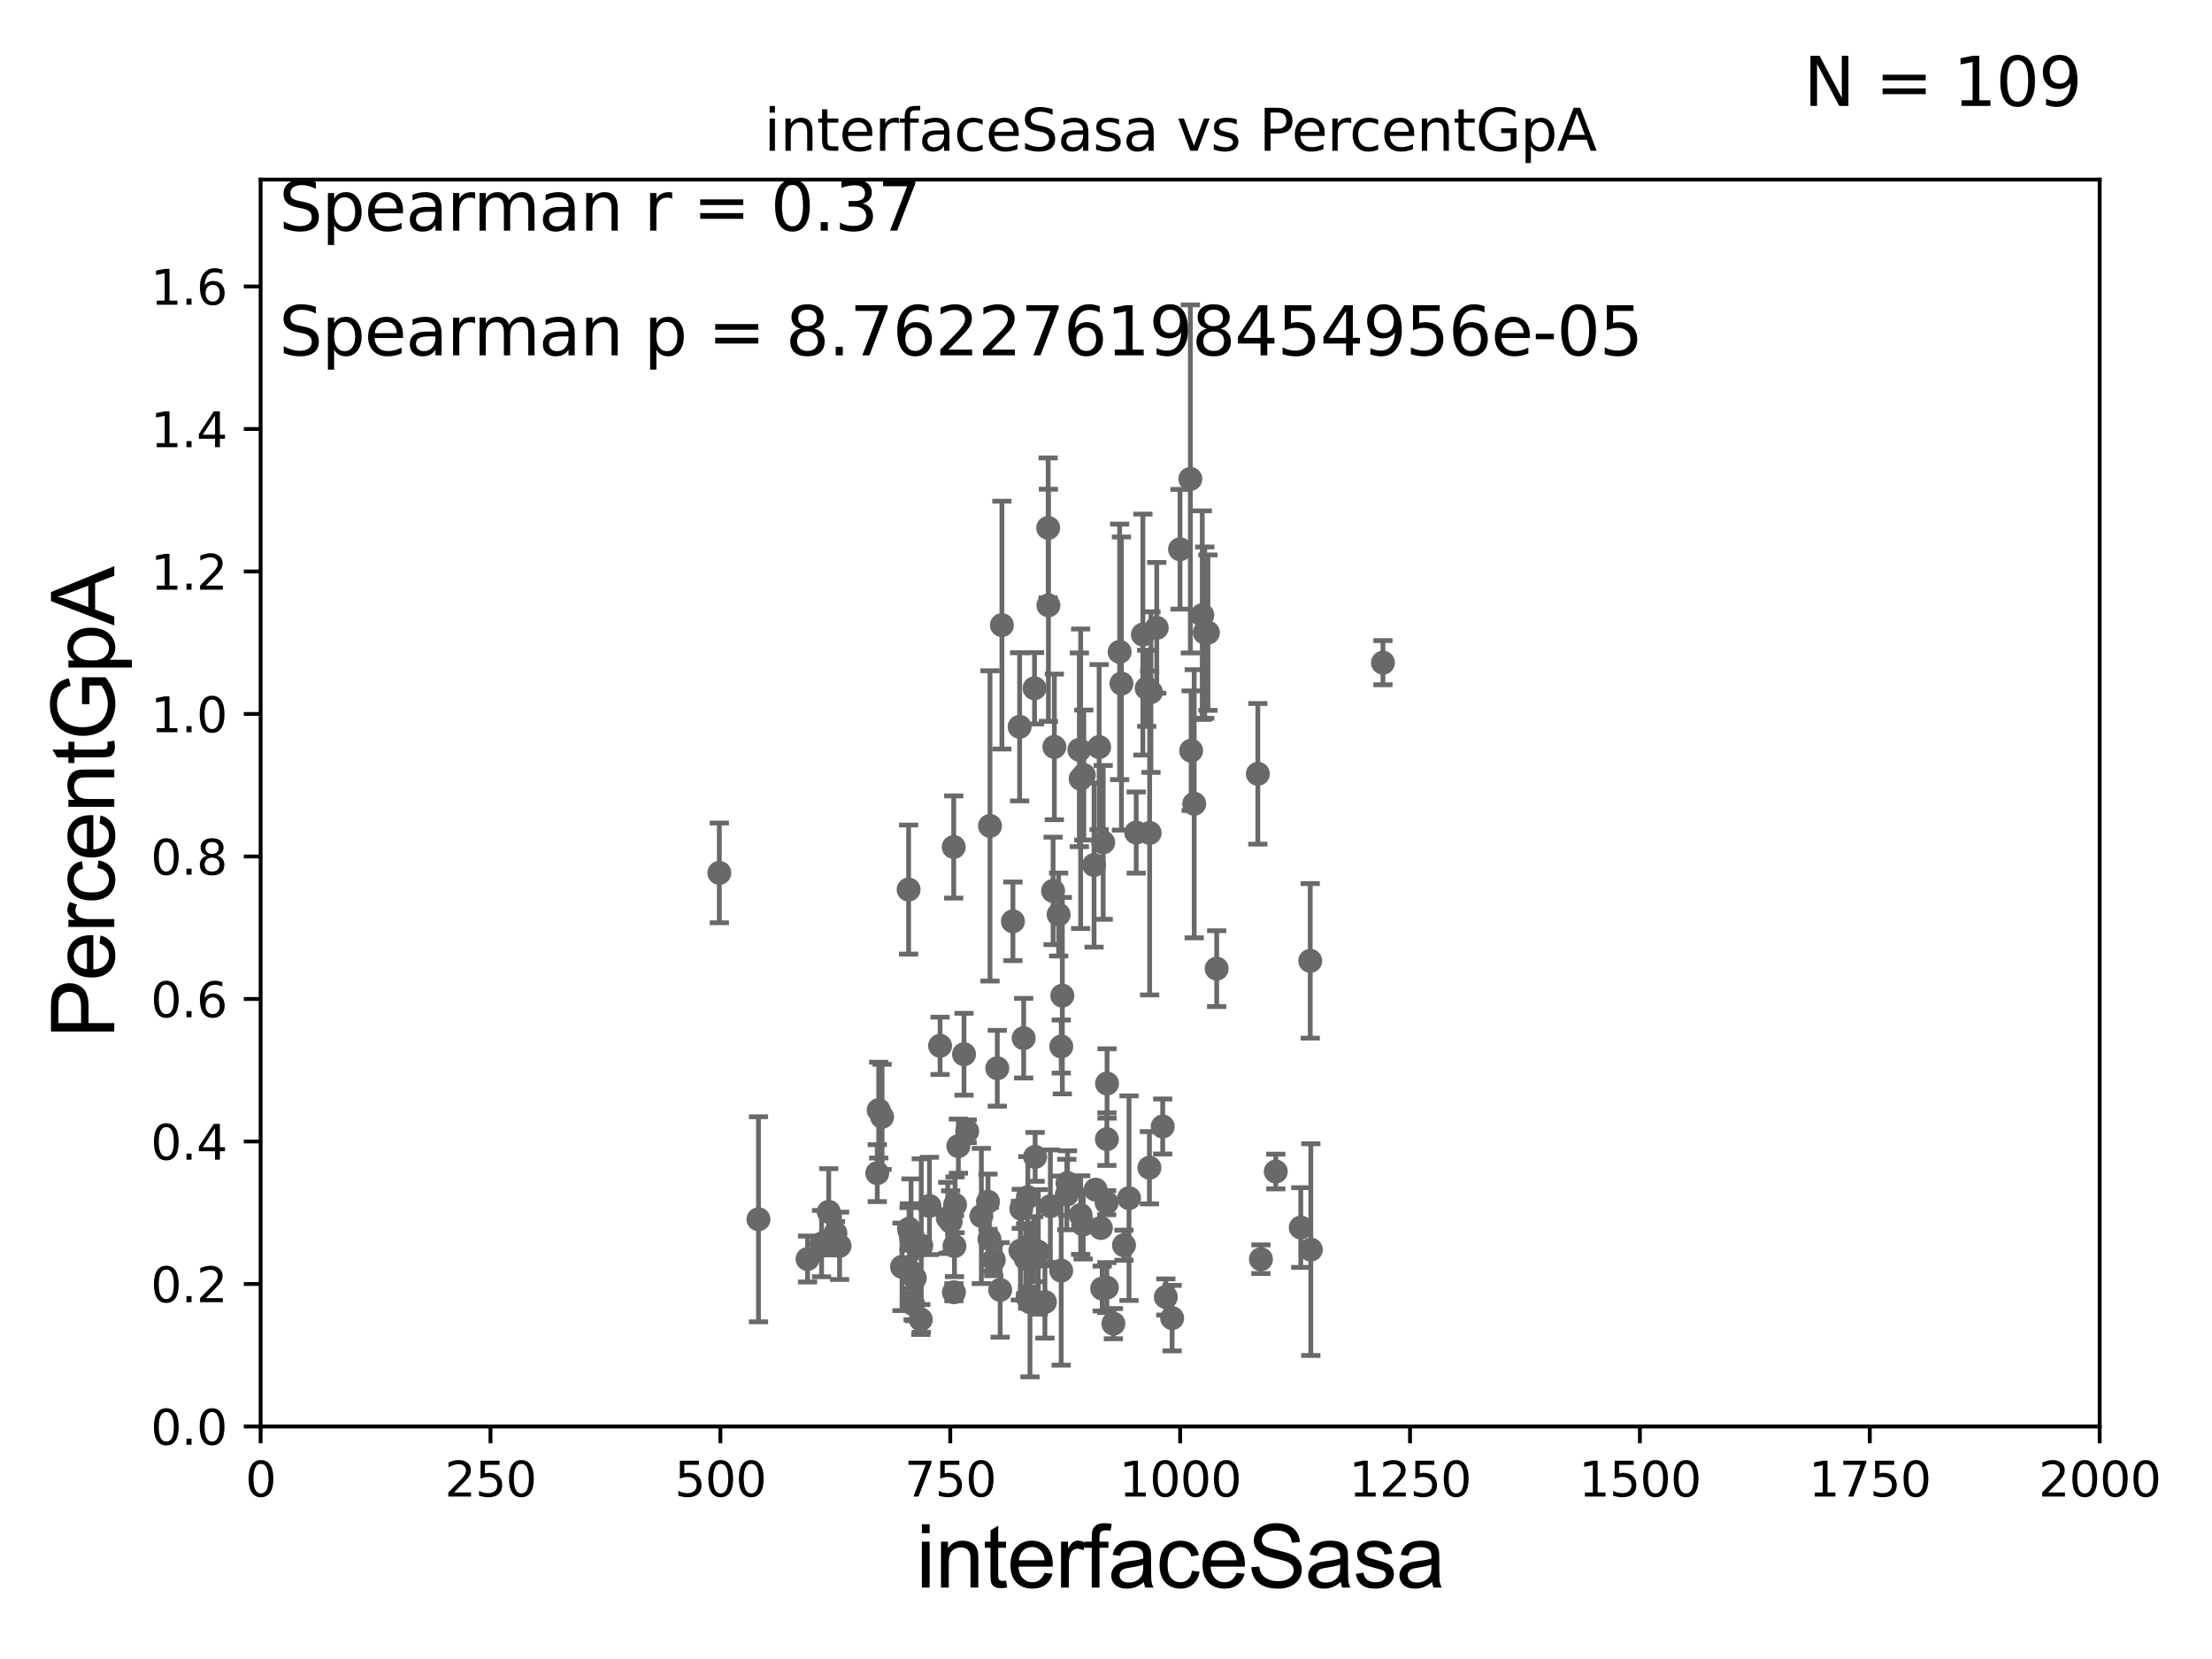 <?xml version="1.0" encoding="utf-8" standalone="no"?>
<!DOCTYPE svg PUBLIC "-//W3C//DTD SVG 1.1//EN"
  "http://www.w3.org/Graphics/SVG/1.1/DTD/svg11.dtd">
<svg xmlns:xlink="http://www.w3.org/1999/xlink" width="460.8pt" height="345.6pt" viewBox="0 0 460.8 345.6" xmlns="http://www.w3.org/2000/svg" version="1.1">
 <defs>
  <style type="text/css">*{stroke-linejoin: round; stroke-linecap: butt}</style>
 </defs>
 <g id="figure_1">
  <g id="patch_1">
   <path d="M 0 345.6 
L 460.8 345.6 
L 460.8 0 
L 0 0 
z
" style="fill: #ffffff"/>
  </g>
  <g id="axes_1">
   <g id="patch_2">
    <path d="M 54.29 297.16 
L 437.4 297.16 
L 437.4 37.411 
L 54.29 37.411 
z
" style="fill: #ffffff"/>
   </g>
   <g id="PathCollection_1">
    <defs>
     <path id="m9052b021cc" d="M 0 1.118 
C 0.297 1.118 0.581 1 0.791 0.791 
C 1 0.581 1.118 0.297 1.118 0 
C 1.118 -0.297 1 -0.581 0.791 -0.791 
C 0.581 -1 0.297 -1.118 0 -1.118 
C -0.297 -1.118 -0.581 -1 -0.791 -0.791 
C -1 -0.581 -1.118 -0.297 -1.118 0 
C -1.118 0.297 -1 0.581 -0.791 0.791 
C -0.581 1 -0.297 1.118 0 1.118 
z
" style="stroke: #696969"/>
    </defs>
    <g clip-path="url(#pc564cab542)">
     <use xlink:href="#m9052b021cc" x="238.884" y="143.379" style="fill: #696969; stroke: #696969"/>
     <use xlink:href="#m9052b021cc" x="231.934" y="275.738" style="fill: #696969; stroke: #696969"/>
     <use xlink:href="#m9052b021cc" x="198.042" y="254.49" style="fill: #696969; stroke: #696969"/>
     <use xlink:href="#m9052b021cc" x="214.078" y="270.332" style="fill: #696969; stroke: #696969"/>
     <use xlink:href="#m9052b021cc" x="190.217" y="271.666" style="fill: #696969; stroke: #696969"/>
     <use xlink:href="#m9052b021cc" x="183.049" y="231.252" style="fill: #696969; stroke: #696969"/>
     <use xlink:href="#m9052b021cc" x="221.067" y="264.694" style="fill: #696969; stroke: #696969"/>
     <use xlink:href="#m9052b021cc" x="206.111" y="258.122" style="fill: #696969; stroke: #696969"/>
     <use xlink:href="#m9052b021cc" x="182.753" y="244.386" style="fill: #696969; stroke: #696969"/>
     <use xlink:href="#m9052b021cc" x="206.235" y="172.053" style="fill: #696969; stroke: #696969"/>
     <use xlink:href="#m9052b021cc" x="273.065" y="260.32" style="fill: #696969; stroke: #696969"/>
     <use xlink:href="#m9052b021cc" x="190.566" y="266.239" style="fill: #696969; stroke: #696969"/>
     <use xlink:href="#m9052b021cc" x="189.455" y="256.392" style="fill: #696969; stroke: #696969"/>
     <use xlink:href="#m9052b021cc" x="239.493" y="173.512" style="fill: #696969; stroke: #696969"/>
     <use xlink:href="#m9052b021cc" x="244.178" y="274.59" style="fill: #696969; stroke: #696969"/>
     <use xlink:href="#m9052b021cc" x="197.428" y="253.712" style="fill: #696969; stroke: #696969"/>
     <use xlink:href="#m9052b021cc" x="222.238" y="248.845" style="fill: #696969; stroke: #696969"/>
     <use xlink:href="#m9052b021cc" x="215.323" y="260.229" style="fill: #696969; stroke: #696969"/>
     <use xlink:href="#m9052b021cc" x="218.811" y="251.272" style="fill: #696969; stroke: #696969"/>
     <use xlink:href="#m9052b021cc" x="270.975" y="255.715" style="fill: #696969; stroke: #696969"/>
     <use xlink:href="#m9052b021cc" x="214.125" y="249.397" style="fill: #696969; stroke: #696969"/>
     <use xlink:href="#m9052b021cc" x="172.638" y="252.436" style="fill: #696969; stroke: #696969"/>
     <use xlink:href="#m9052b021cc" x="225.774" y="161.454" style="fill: #696969; stroke: #696969"/>
     <use xlink:href="#m9052b021cc" x="229.335" y="255.815" style="fill: #696969; stroke: #696969"/>
     <use xlink:href="#m9052b021cc" x="216.298" y="260.789" style="fill: #696969; stroke: #696969"/>
     <use xlink:href="#m9052b021cc" x="230.58" y="268.23" style="fill: #696969; stroke: #696969"/>
     <use xlink:href="#m9052b021cc" x="234.147" y="259.4" style="fill: #696969; stroke: #696969"/>
     <use xlink:href="#m9052b021cc" x="230.586" y="237.308" style="fill: #696969; stroke: #696969"/>
     <use xlink:href="#m9052b021cc" x="189.363" y="255.979" style="fill: #696969; stroke: #696969"/>
     <use xlink:href="#m9052b021cc" x="242.861" y="270.186" style="fill: #696969; stroke: #696969"/>
     <use xlink:href="#m9052b021cc" x="221.299" y="207.41" style="fill: #696969; stroke: #696969"/>
     <use xlink:href="#m9052b021cc" x="225.649" y="255.099" style="fill: #696969; stroke: #696969"/>
     <use xlink:href="#m9052b021cc" x="204.437" y="253.311" style="fill: #696969; stroke: #696969"/>
     <use xlink:href="#m9052b021cc" x="189.664" y="264.864" style="fill: #696969; stroke: #696969"/>
     <use xlink:href="#m9052b021cc" x="228.239" y="247.823" style="fill: #696969; stroke: #696969"/>
     <use xlink:href="#m9052b021cc" x="189.788" y="257.972" style="fill: #696969; stroke: #696969"/>
     <use xlink:href="#m9052b021cc" x="207.754" y="222.539" style="fill: #696969; stroke: #696969"/>
     <use xlink:href="#m9052b021cc" x="174.897" y="259.529" style="fill: #696969; stroke: #696969"/>
     <use xlink:href="#m9052b021cc" x="212.572" y="260.523" style="fill: #696969; stroke: #696969"/>
     <use xlink:href="#m9052b021cc" x="220.531" y="190.516" style="fill: #696969; stroke: #696969"/>
     <use xlink:href="#m9052b021cc" x="215.639" y="240.998" style="fill: #696969; stroke: #696969"/>
     <use xlink:href="#m9052b021cc" x="205.821" y="250.341" style="fill: #696969; stroke: #696969"/>
     <use xlink:href="#m9052b021cc" x="193.623" y="251.225" style="fill: #696969; stroke: #696969"/>
     <use xlink:href="#m9052b021cc" x="217.677" y="271.23" style="fill: #696969; stroke: #696969"/>
     <use xlink:href="#m9052b021cc" x="230.538" y="250.544" style="fill: #696969; stroke: #696969"/>
     <use xlink:href="#m9052b021cc" x="149.851" y="181.837" style="fill: #696969; stroke: #696969"/>
     <use xlink:href="#m9052b021cc" x="158.007" y="254" style="fill: #696969; stroke: #696969"/>
     <use xlink:href="#m9052b021cc" x="225.121" y="253.117" style="fill: #696969; stroke: #696969"/>
     <use xlink:href="#m9052b021cc" x="200.822" y="219.62" style="fill: #696969; stroke: #696969"/>
     <use xlink:href="#m9052b021cc" x="189.277" y="185.313" style="fill: #696969; stroke: #696969"/>
     <use xlink:href="#m9052b021cc" x="212.411" y="151.409" style="fill: #696969; stroke: #696969"/>
     <use xlink:href="#m9052b021cc" x="201.487" y="235.66" style="fill: #696969; stroke: #696969"/>
     <use xlink:href="#m9052b021cc" x="229.607" y="268.426" style="fill: #696969; stroke: #696969"/>
     <use xlink:href="#m9052b021cc" x="229.818" y="175.487" style="fill: #696969; stroke: #696969"/>
     <use xlink:href="#m9052b021cc" x="230.62" y="225.713" style="fill: #696969; stroke: #696969"/>
     <use xlink:href="#m9052b021cc" x="213.658" y="262.198" style="fill: #696969; stroke: #696969"/>
     <use xlink:href="#m9052b021cc" x="208.354" y="268.708" style="fill: #696969; stroke: #696969"/>
     <use xlink:href="#m9052b021cc" x="272.948" y="200.163" style="fill: #696969; stroke: #696969"/>
     <use xlink:href="#m9052b021cc" x="198.832" y="259.591" style="fill: #696969; stroke: #696969"/>
     <use xlink:href="#m9052b021cc" x="253.454" y="201.785" style="fill: #696969; stroke: #696969"/>
     <use xlink:href="#m9052b021cc" x="212.75" y="251.827" style="fill: #696969; stroke: #696969"/>
     <use xlink:href="#m9052b021cc" x="224.849" y="156.194" style="fill: #696969; stroke: #696969"/>
     <use xlink:href="#m9052b021cc" x="214.564" y="271.269" style="fill: #696969; stroke: #696969"/>
     <use xlink:href="#m9052b021cc" x="171.152" y="259.063" style="fill: #696969; stroke: #696969"/>
     <use xlink:href="#m9052b021cc" x="187.909" y="263.902" style="fill: #696969; stroke: #696969"/>
     <use xlink:href="#m9052b021cc" x="183.754" y="232.664" style="fill: #696969; stroke: #696969"/>
     <use xlink:href="#m9052b021cc" x="222.38" y="246.45" style="fill: #696969; stroke: #696969"/>
     <use xlink:href="#m9052b021cc" x="174.041" y="256.906" style="fill: #696969; stroke: #696969"/>
     <use xlink:href="#m9052b021cc" x="191.917" y="259.471" style="fill: #696969; stroke: #696969"/>
     <use xlink:href="#m9052b021cc" x="199.648" y="238.759" style="fill: #696969; stroke: #696969"/>
     <use xlink:href="#m9052b021cc" x="198.721" y="269.201" style="fill: #696969; stroke: #696969"/>
     <use xlink:href="#m9052b021cc" x="219.38" y="185.593" style="fill: #696969; stroke: #696969"/>
     <use xlink:href="#m9052b021cc" x="207.017" y="262.461" style="fill: #696969; stroke: #696969"/>
     <use xlink:href="#m9052b021cc" x="211.011" y="191.928" style="fill: #696969; stroke: #696969"/>
     <use xlink:href="#m9052b021cc" x="191.815" y="274.876" style="fill: #696969; stroke: #696969"/>
     <use xlink:href="#m9052b021cc" x="240.972" y="130.79" style="fill: #696969; stroke: #696969"/>
     <use xlink:href="#m9052b021cc" x="247.973" y="99.765" style="fill: #696969; stroke: #696969"/>
     <use xlink:href="#m9052b021cc" x="198.954" y="250.985" style="fill: #696969; stroke: #696969"/>
     <use xlink:href="#m9052b021cc" x="288.094" y="138.048" style="fill: #696969; stroke: #696969"/>
     <use xlink:href="#m9052b021cc" x="219.64" y="155.588" style="fill: #696969; stroke: #696969"/>
     <use xlink:href="#m9052b021cc" x="251.634" y="131.79" style="fill: #696969; stroke: #696969"/>
     <use xlink:href="#m9052b021cc" x="250.973" y="131.784" style="fill: #696969; stroke: #696969"/>
     <use xlink:href="#m9052b021cc" x="245.824" y="114.422" style="fill: #696969; stroke: #696969"/>
     <use xlink:href="#m9052b021cc" x="228.971" y="155.633" style="fill: #696969; stroke: #696969"/>
     <use xlink:href="#m9052b021cc" x="239.447" y="243.26" style="fill: #696969; stroke: #696969"/>
     <use xlink:href="#m9052b021cc" x="221.079" y="218.008" style="fill: #696969; stroke: #696969"/>
     <use xlink:href="#m9052b021cc" x="198.678" y="176.448" style="fill: #696969; stroke: #696969"/>
     <use xlink:href="#m9052b021cc" x="233.618" y="142.396" style="fill: #696969; stroke: #696969"/>
     <use xlink:href="#m9052b021cc" x="225.119" y="162.23" style="fill: #696969; stroke: #696969"/>
     <use xlink:href="#m9052b021cc" x="213.246" y="216.271" style="fill: #696969; stroke: #696969"/>
     <use xlink:href="#m9052b021cc" x="233.239" y="135.793" style="fill: #696969; stroke: #696969"/>
     <use xlink:href="#m9052b021cc" x="242.211" y="234.668" style="fill: #696969; stroke: #696969"/>
     <use xlink:href="#m9052b021cc" x="239.765" y="144.177" style="fill: #696969; stroke: #696969"/>
     <use xlink:href="#m9052b021cc" x="236.694" y="173.439" style="fill: #696969; stroke: #696969"/>
     <use xlink:href="#m9052b021cc" x="238.085" y="132.192" style="fill: #696969; stroke: #696969"/>
     <use xlink:href="#m9052b021cc" x="262.031" y="161.202" style="fill: #696969; stroke: #696969"/>
     <use xlink:href="#m9052b021cc" x="250.458" y="128.148" style="fill: #696969; stroke: #696969"/>
     <use xlink:href="#m9052b021cc" x="215.51" y="143.381" style="fill: #696969; stroke: #696969"/>
     <use xlink:href="#m9052b021cc" x="168.229" y="262.277" style="fill: #696969; stroke: #696969"/>
     <use xlink:href="#m9052b021cc" x="248.776" y="167.44" style="fill: #696969; stroke: #696969"/>
     <use xlink:href="#m9052b021cc" x="235.196" y="249.599" style="fill: #696969; stroke: #696969"/>
     <use xlink:href="#m9052b021cc" x="265.769" y="244.051" style="fill: #696969; stroke: #696969"/>
     <use xlink:href="#m9052b021cc" x="262.675" y="262.313" style="fill: #696969; stroke: #696969"/>
     <use xlink:href="#m9052b021cc" x="195.836" y="217.86" style="fill: #696969; stroke: #696969"/>
     <use xlink:href="#m9052b021cc" x="208.716" y="130.224" style="fill: #696969; stroke: #696969"/>
     <use xlink:href="#m9052b021cc" x="218.403" y="126.093" style="fill: #696969; stroke: #696969"/>
     <use xlink:href="#m9052b021cc" x="218.353" y="109.972" style="fill: #696969; stroke: #696969"/>
     <use xlink:href="#m9052b021cc" x="227.912" y="180.191" style="fill: #696969; stroke: #696969"/>
     <use xlink:href="#m9052b021cc" x="248.136" y="156.382" style="fill: #696969; stroke: #696969"/>
    </g>
   </g>
   <g id="matplotlib.axis_1">
    <g id="xtick_1">
     <g id="line2d_1">
      <defs>
       <path id="m3ad98a799a" d="M 0 0 
L 0 3.5 
" style="stroke: #000000; stroke-width: 0.8"/>
      </defs>
      <g>
       <use xlink:href="#m3ad98a799a" x="54.29" y="297.16" style="stroke: #000000; stroke-width: 0.8"/>
      </g>
     </g>
     <g id="text_1">
      <!-- 0 -->
      <g transform="translate(51.109 311.758)scale(0.1 -0.1)">
       <defs>
        <path id="DejaVuSans-30" d="M 2034 4250 
Q 1547 4250 1301 3770 
Q 1056 3291 1056 2328 
Q 1056 1369 1301 889 
Q 1547 409 2034 409 
Q 2525 409 2770 889 
Q 3016 1369 3016 2328 
Q 3016 3291 2770 3770 
Q 2525 4250 2034 4250 
z
M 2034 4750 
Q 2819 4750 3233 4129 
Q 3647 3509 3647 2328 
Q 3647 1150 3233 529 
Q 2819 -91 2034 -91 
Q 1250 -91 836 529 
Q 422 1150 422 2328 
Q 422 3509 836 4129 
Q 1250 4750 2034 4750 
z
" transform="scale(0.016)"/>
       </defs>
       <use xlink:href="#DejaVuSans-30"/>
      </g>
     </g>
    </g>
    <g id="xtick_2">
     <g id="line2d_2">
      <g>
       <use xlink:href="#m3ad98a799a" x="102.179" y="297.16" style="stroke: #000000; stroke-width: 0.8"/>
      </g>
     </g>
     <g id="text_2">
      <!-- 250 -->
      <g transform="translate(92.635 311.758)scale(0.1 -0.1)">
       <defs>
        <path id="DejaVuSans-32" d="M 1228 531 
L 3431 531 
L 3431 0 
L 469 0 
L 469 531 
Q 828 903 1448 1529 
Q 2069 2156 2228 2338 
Q 2531 2678 2651 2914 
Q 2772 3150 2772 3378 
Q 2772 3750 2511 3984 
Q 2250 4219 1831 4219 
Q 1534 4219 1204 4116 
Q 875 4013 500 3803 
L 500 4441 
Q 881 4594 1212 4672 
Q 1544 4750 1819 4750 
Q 2544 4750 2975 4387 
Q 3406 4025 3406 3419 
Q 3406 3131 3298 2873 
Q 3191 2616 2906 2266 
Q 2828 2175 2409 1742 
Q 1991 1309 1228 531 
z
" transform="scale(0.016)"/>
        <path id="DejaVuSans-35" d="M 691 4666 
L 3169 4666 
L 3169 4134 
L 1269 4134 
L 1269 2991 
Q 1406 3038 1543 3061 
Q 1681 3084 1819 3084 
Q 2600 3084 3056 2656 
Q 3513 2228 3513 1497 
Q 3513 744 3044 326 
Q 2575 -91 1722 -91 
Q 1428 -91 1123 -41 
Q 819 9 494 109 
L 494 744 
Q 775 591 1075 516 
Q 1375 441 1709 441 
Q 2250 441 2565 725 
Q 2881 1009 2881 1497 
Q 2881 1984 2565 2268 
Q 2250 2553 1709 2553 
Q 1456 2553 1204 2497 
Q 953 2441 691 2322 
L 691 4666 
z
" transform="scale(0.016)"/>
       </defs>
       <use xlink:href="#DejaVuSans-32"/>
       <use xlink:href="#DejaVuSans-35" x="63.623"/>
       <use xlink:href="#DejaVuSans-30" x="127.246"/>
      </g>
     </g>
    </g>
    <g id="xtick_3">
     <g id="line2d_3">
      <g>
       <use xlink:href="#m3ad98a799a" x="150.067" y="297.16" style="stroke: #000000; stroke-width: 0.8"/>
      </g>
     </g>
     <g id="text_3">
      <!-- 500 -->
      <g transform="translate(140.524 311.758)scale(0.1 -0.1)">
       <use xlink:href="#DejaVuSans-35"/>
       <use xlink:href="#DejaVuSans-30" x="63.623"/>
       <use xlink:href="#DejaVuSans-30" x="127.246"/>
      </g>
     </g>
    </g>
    <g id="xtick_4">
     <g id="line2d_4">
      <g>
       <use xlink:href="#m3ad98a799a" x="197.956" y="297.16" style="stroke: #000000; stroke-width: 0.8"/>
      </g>
     </g>
     <g id="text_4">
      <!-- 750 -->
      <g transform="translate(188.412 311.758)scale(0.1 -0.1)">
       <defs>
        <path id="DejaVuSans-37" d="M 525 4666 
L 3525 4666 
L 3525 4397 
L 1831 0 
L 1172 0 
L 2766 4134 
L 525 4134 
L 525 4666 
z
" transform="scale(0.016)"/>
       </defs>
       <use xlink:href="#DejaVuSans-37"/>
       <use xlink:href="#DejaVuSans-35" x="63.623"/>
       <use xlink:href="#DejaVuSans-30" x="127.246"/>
      </g>
     </g>
    </g>
    <g id="xtick_5">
     <g id="line2d_5">
      <g>
       <use xlink:href="#m3ad98a799a" x="245.845" y="297.16" style="stroke: #000000; stroke-width: 0.8"/>
      </g>
     </g>
     <g id="text_5">
      <!-- 1000 -->
      <g transform="translate(233.12 311.758)scale(0.1 -0.1)">
       <defs>
        <path id="DejaVuSans-31" d="M 794 531 
L 1825 531 
L 1825 4091 
L 703 3866 
L 703 4441 
L 1819 4666 
L 2450 4666 
L 2450 531 
L 3481 531 
L 3481 0 
L 794 0 
L 794 531 
z
" transform="scale(0.016)"/>
       </defs>
       <use xlink:href="#DejaVuSans-31"/>
       <use xlink:href="#DejaVuSans-30" x="63.623"/>
       <use xlink:href="#DejaVuSans-30" x="127.246"/>
       <use xlink:href="#DejaVuSans-30" x="190.869"/>
      </g>
     </g>
    </g>
    <g id="xtick_6">
     <g id="line2d_6">
      <g>
       <use xlink:href="#m3ad98a799a" x="293.734" y="297.16" style="stroke: #000000; stroke-width: 0.8"/>
      </g>
     </g>
     <g id="text_6">
      <!-- 1250 -->
      <g transform="translate(281.009 311.758)scale(0.1 -0.1)">
       <use xlink:href="#DejaVuSans-31"/>
       <use xlink:href="#DejaVuSans-32" x="63.623"/>
       <use xlink:href="#DejaVuSans-35" x="127.246"/>
       <use xlink:href="#DejaVuSans-30" x="190.869"/>
      </g>
     </g>
    </g>
    <g id="xtick_7">
     <g id="line2d_7">
      <g>
       <use xlink:href="#m3ad98a799a" x="341.623" y="297.16" style="stroke: #000000; stroke-width: 0.8"/>
      </g>
     </g>
     <g id="text_7">
      <!-- 1500 -->
      <g transform="translate(328.897 311.758)scale(0.1 -0.1)">
       <use xlink:href="#DejaVuSans-31"/>
       <use xlink:href="#DejaVuSans-35" x="63.623"/>
       <use xlink:href="#DejaVuSans-30" x="127.246"/>
       <use xlink:href="#DejaVuSans-30" x="190.869"/>
      </g>
     </g>
    </g>
    <g id="xtick_8">
     <g id="line2d_8">
      <g>
       <use xlink:href="#m3ad98a799a" x="389.511" y="297.16" style="stroke: #000000; stroke-width: 0.8"/>
      </g>
     </g>
     <g id="text_8">
      <!-- 1750 -->
      <g transform="translate(376.786 311.758)scale(0.1 -0.1)">
       <use xlink:href="#DejaVuSans-31"/>
       <use xlink:href="#DejaVuSans-37" x="63.623"/>
       <use xlink:href="#DejaVuSans-35" x="127.246"/>
       <use xlink:href="#DejaVuSans-30" x="190.869"/>
      </g>
     </g>
    </g>
    <g id="xtick_9">
     <g id="line2d_9">
      <g>
       <use xlink:href="#m3ad98a799a" x="437.4" y="297.16" style="stroke: #000000; stroke-width: 0.8"/>
      </g>
     </g>
     <g id="text_9">
      <!-- 2000 -->
      <g transform="translate(424.675 311.758)scale(0.1 -0.1)">
       <use xlink:href="#DejaVuSans-32"/>
       <use xlink:href="#DejaVuSans-30" x="63.623"/>
       <use xlink:href="#DejaVuSans-30" x="127.246"/>
       <use xlink:href="#DejaVuSans-30" x="190.869"/>
      </g>
     </g>
    </g>
    <g id="text_10">
     <!-- interfaceSasa -->
     <g transform="translate(190.816 330.722)scale(0.18 -0.18)">
      <defs>
       <path id="ArialMT-69" d="M 425 3934 
L 425 4581 
L 988 4581 
L 988 3934 
L 425 3934 
z
M 425 0 
L 425 3319 
L 988 3319 
L 988 0 
L 425 0 
z
" transform="scale(0.016)"/>
       <path id="ArialMT-6e" d="M 422 0 
L 422 3319 
L 928 3319 
L 928 2847 
Q 1294 3394 1984 3394 
Q 2284 3394 2536 3286 
Q 2788 3178 2913 3003 
Q 3038 2828 3088 2588 
Q 3119 2431 3119 2041 
L 3119 0 
L 2556 0 
L 2556 2019 
Q 2556 2363 2490 2533 
Q 2425 2703 2258 2804 
Q 2091 2906 1866 2906 
Q 1506 2906 1245 2678 
Q 984 2450 984 1813 
L 984 0 
L 422 0 
z
" transform="scale(0.016)"/>
       <path id="ArialMT-74" d="M 1650 503 
L 1731 6 
Q 1494 -44 1306 -44 
Q 1000 -44 831 53 
Q 663 150 594 308 
Q 525 466 525 972 
L 525 2881 
L 113 2881 
L 113 3319 
L 525 3319 
L 525 4141 
L 1084 4478 
L 1084 3319 
L 1650 3319 
L 1650 2881 
L 1084 2881 
L 1084 941 
Q 1084 700 1114 631 
Q 1144 563 1211 522 
Q 1278 481 1403 481 
Q 1497 481 1650 503 
z
" transform="scale(0.016)"/>
       <path id="ArialMT-65" d="M 2694 1069 
L 3275 997 
Q 3138 488 2766 206 
Q 2394 -75 1816 -75 
Q 1088 -75 661 373 
Q 234 822 234 1631 
Q 234 2469 665 2931 
Q 1097 3394 1784 3394 
Q 2450 3394 2872 2941 
Q 3294 2488 3294 1666 
Q 3294 1616 3291 1516 
L 816 1516 
Q 847 969 1125 678 
Q 1403 388 1819 388 
Q 2128 388 2347 550 
Q 2566 713 2694 1069 
z
M 847 1978 
L 2700 1978 
Q 2663 2397 2488 2606 
Q 2219 2931 1791 2931 
Q 1403 2931 1139 2672 
Q 875 2413 847 1978 
z
" transform="scale(0.016)"/>
       <path id="ArialMT-72" d="M 416 0 
L 416 3319 
L 922 3319 
L 922 2816 
Q 1116 3169 1280 3281 
Q 1444 3394 1641 3394 
Q 1925 3394 2219 3213 
L 2025 2691 
Q 1819 2813 1613 2813 
Q 1428 2813 1281 2702 
Q 1134 2591 1072 2394 
Q 978 2094 978 1738 
L 978 0 
L 416 0 
z
" transform="scale(0.016)"/>
       <path id="ArialMT-66" d="M 556 0 
L 556 2881 
L 59 2881 
L 59 3319 
L 556 3319 
L 556 3672 
Q 556 4006 616 4169 
Q 697 4388 901 4523 
Q 1106 4659 1475 4659 
Q 1713 4659 2000 4603 
L 1916 4113 
Q 1741 4144 1584 4144 
Q 1328 4144 1222 4034 
Q 1116 3925 1116 3625 
L 1116 3319 
L 1763 3319 
L 1763 2881 
L 1116 2881 
L 1116 0 
L 556 0 
z
" transform="scale(0.016)"/>
       <path id="ArialMT-61" d="M 2588 409 
Q 2275 144 1986 34 
Q 1697 -75 1366 -75 
Q 819 -75 525 192 
Q 231 459 231 875 
Q 231 1119 342 1320 
Q 453 1522 633 1644 
Q 813 1766 1038 1828 
Q 1203 1872 1538 1913 
Q 2219 1994 2541 2106 
Q 2544 2222 2544 2253 
Q 2544 2597 2384 2738 
Q 2169 2928 1744 2928 
Q 1347 2928 1158 2789 
Q 969 2650 878 2297 
L 328 2372 
Q 403 2725 575 2942 
Q 747 3159 1072 3276 
Q 1397 3394 1825 3394 
Q 2250 3394 2515 3294 
Q 2781 3194 2906 3042 
Q 3031 2891 3081 2659 
Q 3109 2516 3109 2141 
L 3109 1391 
Q 3109 606 3145 398 
Q 3181 191 3288 0 
L 2700 0 
Q 2613 175 2588 409 
z
M 2541 1666 
Q 2234 1541 1622 1453 
Q 1275 1403 1131 1340 
Q 988 1278 909 1158 
Q 831 1038 831 891 
Q 831 666 1001 516 
Q 1172 366 1500 366 
Q 1825 366 2078 508 
Q 2331 650 2450 897 
Q 2541 1088 2541 1459 
L 2541 1666 
z
" transform="scale(0.016)"/>
       <path id="ArialMT-63" d="M 2588 1216 
L 3141 1144 
Q 3050 572 2676 248 
Q 2303 -75 1759 -75 
Q 1078 -75 664 370 
Q 250 816 250 1647 
Q 250 2184 428 2587 
Q 606 2991 970 3192 
Q 1334 3394 1763 3394 
Q 2303 3394 2647 3120 
Q 2991 2847 3088 2344 
L 2541 2259 
Q 2463 2594 2264 2762 
Q 2066 2931 1784 2931 
Q 1359 2931 1093 2626 
Q 828 2322 828 1663 
Q 828 994 1084 691 
Q 1341 388 1753 388 
Q 2084 388 2306 591 
Q 2528 794 2588 1216 
z
" transform="scale(0.016)"/>
       <path id="ArialMT-53" d="M 288 1472 
L 859 1522 
Q 900 1178 1048 958 
Q 1197 738 1509 602 
Q 1822 466 2213 466 
Q 2559 466 2825 569 
Q 3091 672 3220 851 
Q 3350 1031 3350 1244 
Q 3350 1459 3225 1620 
Q 3100 1781 2813 1891 
Q 2628 1963 1997 2114 
Q 1366 2266 1113 2400 
Q 784 2572 623 2826 
Q 463 3081 463 3397 
Q 463 3744 659 4045 
Q 856 4347 1234 4503 
Q 1613 4659 2075 4659 
Q 2584 4659 2973 4495 
Q 3363 4331 3572 4012 
Q 3781 3694 3797 3291 
L 3216 3247 
Q 3169 3681 2898 3903 
Q 2628 4125 2100 4125 
Q 1550 4125 1298 3923 
Q 1047 3722 1047 3438 
Q 1047 3191 1225 3031 
Q 1400 2872 2139 2705 
Q 2878 2538 3153 2413 
Q 3553 2228 3743 1945 
Q 3934 1663 3934 1294 
Q 3934 928 3725 604 
Q 3516 281 3123 101 
Q 2731 -78 2241 -78 
Q 1619 -78 1198 103 
Q 778 284 539 648 
Q 300 1013 288 1472 
z
" transform="scale(0.016)"/>
       <path id="ArialMT-73" d="M 197 991 
L 753 1078 
Q 800 744 1014 566 
Q 1228 388 1613 388 
Q 2000 388 2187 545 
Q 2375 703 2375 916 
Q 2375 1106 2209 1216 
Q 2094 1291 1634 1406 
Q 1016 1563 777 1677 
Q 538 1791 414 1992 
Q 291 2194 291 2438 
Q 291 2659 392 2848 
Q 494 3038 669 3163 
Q 800 3259 1026 3326 
Q 1253 3394 1513 3394 
Q 1903 3394 2198 3281 
Q 2494 3169 2634 2976 
Q 2775 2784 2828 2463 
L 2278 2388 
Q 2241 2644 2061 2787 
Q 1881 2931 1553 2931 
Q 1166 2931 1000 2803 
Q 834 2675 834 2503 
Q 834 2394 903 2306 
Q 972 2216 1119 2156 
Q 1203 2125 1616 2013 
Q 2213 1853 2448 1751 
Q 2684 1650 2818 1456 
Q 2953 1263 2953 975 
Q 2953 694 2789 445 
Q 2625 197 2315 61 
Q 2006 -75 1616 -75 
Q 969 -75 630 194 
Q 291 463 197 991 
z
" transform="scale(0.016)"/>
      </defs>
      <use xlink:href="#ArialMT-69"/>
      <use xlink:href="#ArialMT-6e" x="22.217"/>
      <use xlink:href="#ArialMT-74" x="77.832"/>
      <use xlink:href="#ArialMT-65" x="105.615"/>
      <use xlink:href="#ArialMT-72" x="161.23"/>
      <use xlink:href="#ArialMT-66" x="194.531"/>
      <use xlink:href="#ArialMT-61" x="222.314"/>
      <use xlink:href="#ArialMT-63" x="277.93"/>
      <use xlink:href="#ArialMT-65" x="327.93"/>
      <use xlink:href="#ArialMT-53" x="383.545"/>
      <use xlink:href="#ArialMT-61" x="450.244"/>
      <use xlink:href="#ArialMT-73" x="505.859"/>
      <use xlink:href="#ArialMT-61" x="555.859"/>
     </g>
    </g>
   </g>
   <g id="matplotlib.axis_2">
    <g id="ytick_1">
     <g id="line2d_10">
      <defs>
       <path id="m018adbc025" d="M 0 0 
L -3.5 0 
" style="stroke: #000000; stroke-width: 0.8"/>
      </defs>
      <g>
       <use xlink:href="#m018adbc025" x="54.29" y="297.16" style="stroke: #000000; stroke-width: 0.8"/>
      </g>
     </g>
     <g id="text_11">
      <!-- 0.0 -->
      <g transform="translate(31.387 300.959)scale(0.1 -0.1)">
       <defs>
        <path id="DejaVuSans-2e" d="M 684 794 
L 1344 794 
L 1344 0 
L 684 0 
L 684 794 
z
" transform="scale(0.016)"/>
       </defs>
       <use xlink:href="#DejaVuSans-30"/>
       <use xlink:href="#DejaVuSans-2e" x="63.623"/>
       <use xlink:href="#DejaVuSans-30" x="95.41"/>
      </g>
     </g>
    </g>
    <g id="ytick_2">
     <g id="line2d_11">
      <g>
       <use xlink:href="#m018adbc025" x="54.29" y="267.474" style="stroke: #000000; stroke-width: 0.8"/>
      </g>
     </g>
     <g id="text_12">
      <!-- 0.2 -->
      <g transform="translate(31.387 271.274)scale(0.1 -0.1)">
       <use xlink:href="#DejaVuSans-30"/>
       <use xlink:href="#DejaVuSans-2e" x="63.623"/>
       <use xlink:href="#DejaVuSans-32" x="95.41"/>
      </g>
     </g>
    </g>
    <g id="ytick_3">
     <g id="line2d_12">
      <g>
       <use xlink:href="#m018adbc025" x="54.29" y="237.789" style="stroke: #000000; stroke-width: 0.8"/>
      </g>
     </g>
     <g id="text_13">
      <!-- 0.4 -->
      <g transform="translate(31.387 241.588)scale(0.1 -0.1)">
       <defs>
        <path id="DejaVuSans-34" d="M 2419 4116 
L 825 1625 
L 2419 1625 
L 2419 4116 
z
M 2253 4666 
L 3047 4666 
L 3047 1625 
L 3713 1625 
L 3713 1100 
L 3047 1100 
L 3047 0 
L 2419 0 
L 2419 1100 
L 313 1100 
L 313 1709 
L 2253 4666 
z
" transform="scale(0.016)"/>
       </defs>
       <use xlink:href="#DejaVuSans-30"/>
       <use xlink:href="#DejaVuSans-2e" x="63.623"/>
       <use xlink:href="#DejaVuSans-34" x="95.41"/>
      </g>
     </g>
    </g>
    <g id="ytick_4">
     <g id="line2d_13">
      <g>
       <use xlink:href="#m018adbc025" x="54.29" y="208.103" style="stroke: #000000; stroke-width: 0.8"/>
      </g>
     </g>
     <g id="text_14">
      <!-- 0.6 -->
      <g transform="translate(31.387 211.902)scale(0.1 -0.1)">
       <defs>
        <path id="DejaVuSans-36" d="M 2113 2584 
Q 1688 2584 1439 2293 
Q 1191 2003 1191 1497 
Q 1191 994 1439 701 
Q 1688 409 2113 409 
Q 2538 409 2786 701 
Q 3034 994 3034 1497 
Q 3034 2003 2786 2293 
Q 2538 2584 2113 2584 
z
M 3366 4563 
L 3366 3988 
Q 3128 4100 2886 4159 
Q 2644 4219 2406 4219 
Q 1781 4219 1451 3797 
Q 1122 3375 1075 2522 
Q 1259 2794 1537 2939 
Q 1816 3084 2150 3084 
Q 2853 3084 3261 2657 
Q 3669 2231 3669 1497 
Q 3669 778 3244 343 
Q 2819 -91 2113 -91 
Q 1303 -91 875 529 
Q 447 1150 447 2328 
Q 447 3434 972 4092 
Q 1497 4750 2381 4750 
Q 2619 4750 2861 4703 
Q 3103 4656 3366 4563 
z
" transform="scale(0.016)"/>
       </defs>
       <use xlink:href="#DejaVuSans-30"/>
       <use xlink:href="#DejaVuSans-2e" x="63.623"/>
       <use xlink:href="#DejaVuSans-36" x="95.41"/>
      </g>
     </g>
    </g>
    <g id="ytick_5">
     <g id="line2d_14">
      <g>
       <use xlink:href="#m018adbc025" x="54.29" y="178.418" style="stroke: #000000; stroke-width: 0.8"/>
      </g>
     </g>
     <g id="text_15">
      <!-- 0.8 -->
      <g transform="translate(31.387 182.217)scale(0.1 -0.1)">
       <defs>
        <path id="DejaVuSans-38" d="M 2034 2216 
Q 1584 2216 1326 1975 
Q 1069 1734 1069 1313 
Q 1069 891 1326 650 
Q 1584 409 2034 409 
Q 2484 409 2743 651 
Q 3003 894 3003 1313 
Q 3003 1734 2745 1975 
Q 2488 2216 2034 2216 
z
M 1403 2484 
Q 997 2584 770 2862 
Q 544 3141 544 3541 
Q 544 4100 942 4425 
Q 1341 4750 2034 4750 
Q 2731 4750 3128 4425 
Q 3525 4100 3525 3541 
Q 3525 3141 3298 2862 
Q 3072 2584 2669 2484 
Q 3125 2378 3379 2068 
Q 3634 1759 3634 1313 
Q 3634 634 3220 271 
Q 2806 -91 2034 -91 
Q 1263 -91 848 271 
Q 434 634 434 1313 
Q 434 1759 690 2068 
Q 947 2378 1403 2484 
z
M 1172 3481 
Q 1172 3119 1398 2916 
Q 1625 2713 2034 2713 
Q 2441 2713 2670 2916 
Q 2900 3119 2900 3481 
Q 2900 3844 2670 4047 
Q 2441 4250 2034 4250 
Q 1625 4250 1398 4047 
Q 1172 3844 1172 3481 
z
" transform="scale(0.016)"/>
       </defs>
       <use xlink:href="#DejaVuSans-30"/>
       <use xlink:href="#DejaVuSans-2e" x="63.623"/>
       <use xlink:href="#DejaVuSans-38" x="95.41"/>
      </g>
     </g>
    </g>
    <g id="ytick_6">
     <g id="line2d_15">
      <g>
       <use xlink:href="#m018adbc025" x="54.29" y="148.732" style="stroke: #000000; stroke-width: 0.8"/>
      </g>
     </g>
     <g id="text_16">
      <!-- 1.0 -->
      <g transform="translate(31.387 152.531)scale(0.1 -0.1)">
       <use xlink:href="#DejaVuSans-31"/>
       <use xlink:href="#DejaVuSans-2e" x="63.623"/>
       <use xlink:href="#DejaVuSans-30" x="95.41"/>
      </g>
     </g>
    </g>
    <g id="ytick_7">
     <g id="line2d_16">
      <g>
       <use xlink:href="#m018adbc025" x="54.29" y="119.047" style="stroke: #000000; stroke-width: 0.8"/>
      </g>
     </g>
     <g id="text_17">
      <!-- 1.2 -->
      <g transform="translate(31.387 122.846)scale(0.1 -0.1)">
       <use xlink:href="#DejaVuSans-31"/>
       <use xlink:href="#DejaVuSans-2e" x="63.623"/>
       <use xlink:href="#DejaVuSans-32" x="95.41"/>
      </g>
     </g>
    </g>
    <g id="ytick_8">
     <g id="line2d_17">
      <g>
       <use xlink:href="#m018adbc025" x="54.29" y="89.361" style="stroke: #000000; stroke-width: 0.8"/>
      </g>
     </g>
     <g id="text_18">
      <!-- 1.4 -->
      <g transform="translate(31.387 93.16)scale(0.1 -0.1)">
       <use xlink:href="#DejaVuSans-31"/>
       <use xlink:href="#DejaVuSans-2e" x="63.623"/>
       <use xlink:href="#DejaVuSans-34" x="95.41"/>
      </g>
     </g>
    </g>
    <g id="ytick_9">
     <g id="line2d_18">
      <g>
       <use xlink:href="#m018adbc025" x="54.29" y="59.675" style="stroke: #000000; stroke-width: 0.8"/>
      </g>
     </g>
     <g id="text_19">
      <!-- 1.6 -->
      <g transform="translate(31.387 63.475)scale(0.1 -0.1)">
       <use xlink:href="#DejaVuSans-31"/>
       <use xlink:href="#DejaVuSans-2e" x="63.623"/>
       <use xlink:href="#DejaVuSans-36" x="95.41"/>
      </g>
     </g>
    </g>
    <g id="text_20">
     <!-- PercentGpA -->
     <g transform="translate(23.809 216.309)rotate(-90)scale(0.18 -0.18)">
      <defs>
       <path id="ArialMT-50" d="M 494 0 
L 494 4581 
L 2222 4581 
Q 2678 4581 2919 4538 
Q 3256 4481 3484 4323 
Q 3713 4166 3852 3881 
Q 3991 3597 3991 3256 
Q 3991 2672 3619 2267 
Q 3247 1863 2275 1863 
L 1100 1863 
L 1100 0 
L 494 0 
z
M 1100 2403 
L 2284 2403 
Q 2872 2403 3119 2622 
Q 3366 2841 3366 3238 
Q 3366 3525 3220 3729 
Q 3075 3934 2838 4000 
Q 2684 4041 2272 4041 
L 1100 4041 
L 1100 2403 
z
" transform="scale(0.016)"/>
       <path id="ArialMT-47" d="M 2638 1797 
L 2638 2334 
L 4578 2338 
L 4578 638 
Q 4131 281 3656 101 
Q 3181 -78 2681 -78 
Q 2006 -78 1454 211 
Q 903 500 622 1047 
Q 341 1594 341 2269 
Q 341 2938 620 3517 
Q 900 4097 1425 4378 
Q 1950 4659 2634 4659 
Q 3131 4659 3532 4498 
Q 3934 4338 4162 4050 
Q 4391 3763 4509 3300 
L 3963 3150 
Q 3859 3500 3706 3700 
Q 3553 3900 3268 4020 
Q 2984 4141 2638 4141 
Q 2222 4141 1919 4014 
Q 1616 3888 1430 3681 
Q 1244 3475 1141 3228 
Q 966 2803 966 2306 
Q 966 1694 1177 1281 
Q 1388 869 1791 669 
Q 2194 469 2647 469 
Q 3041 469 3416 620 
Q 3791 772 3984 944 
L 3984 1797 
L 2638 1797 
z
" transform="scale(0.016)"/>
       <path id="ArialMT-70" d="M 422 -1272 
L 422 3319 
L 934 3319 
L 934 2888 
Q 1116 3141 1344 3267 
Q 1572 3394 1897 3394 
Q 2322 3394 2647 3175 
Q 2972 2956 3137 2557 
Q 3303 2159 3303 1684 
Q 3303 1175 3120 767 
Q 2938 359 2589 142 
Q 2241 -75 1856 -75 
Q 1575 -75 1351 44 
Q 1128 163 984 344 
L 984 -1272 
L 422 -1272 
z
M 931 1641 
Q 931 1000 1190 694 
Q 1450 388 1819 388 
Q 2194 388 2461 705 
Q 2728 1022 2728 1688 
Q 2728 2322 2467 2637 
Q 2206 2953 1844 2953 
Q 1484 2953 1207 2617 
Q 931 2281 931 1641 
z
" transform="scale(0.016)"/>
       <path id="ArialMT-41" d="M -9 0 
L 1750 4581 
L 2403 4581 
L 4278 0 
L 3588 0 
L 3053 1388 
L 1138 1388 
L 634 0 
L -9 0 
z
M 1313 1881 
L 2866 1881 
L 2388 3150 
Q 2169 3728 2063 4100 
Q 1975 3659 1816 3225 
L 1313 1881 
z
" transform="scale(0.016)"/>
      </defs>
      <use xlink:href="#ArialMT-50"/>
      <use xlink:href="#ArialMT-65" x="66.699"/>
      <use xlink:href="#ArialMT-72" x="122.314"/>
      <use xlink:href="#ArialMT-63" x="155.615"/>
      <use xlink:href="#ArialMT-65" x="205.615"/>
      <use xlink:href="#ArialMT-6e" x="261.23"/>
      <use xlink:href="#ArialMT-74" x="316.846"/>
      <use xlink:href="#ArialMT-47" x="344.629"/>
      <use xlink:href="#ArialMT-70" x="422.412"/>
      <use xlink:href="#ArialMT-41" x="478.027"/>
     </g>
    </g>
   </g>
   <g id="LineCollection_1">
    <path d="M 238.884 151.307 
L 238.884 135.451 
" clip-path="url(#pc564cab542)" style="fill: none; stroke: #696969"/>
    <path d="M 231.934 278.889 
L 231.934 272.587 
" clip-path="url(#pc564cab542)" style="fill: none; stroke: #696969"/>
    <path d="M 198.042 260.911 
L 198.042 248.07 
" clip-path="url(#pc564cab542)" style="fill: none; stroke: #696969"/>
    <path d="M 214.078 272.514 
L 214.078 268.15 
" clip-path="url(#pc564cab542)" style="fill: none; stroke: #696969"/>
    <path d="M 190.217 274.942 
L 190.217 268.39 
" clip-path="url(#pc564cab542)" style="fill: none; stroke: #696969"/>
    <path d="M 183.049 241.229 
L 183.049 221.274 
" clip-path="url(#pc564cab542)" style="fill: none; stroke: #696969"/>
    <path d="M 221.067 284.389 
L 221.067 244.998 
" clip-path="url(#pc564cab542)" style="fill: none; stroke: #696969"/>
    <path d="M 206.111 264.753 
L 206.111 251.49 
" clip-path="url(#pc564cab542)" style="fill: none; stroke: #696969"/>
    <path d="M 182.753 250.316 
L 182.753 238.457 
" clip-path="url(#pc564cab542)" style="fill: none; stroke: #696969"/>
    <path d="M 206.235 204.366 
L 206.235 139.74 
" clip-path="url(#pc564cab542)" style="fill: none; stroke: #696969"/>
    <path d="M 273.065 282.376 
L 273.065 238.264 
" clip-path="url(#pc564cab542)" style="fill: none; stroke: #696969"/>
    <path d="M 190.566 275.136 
L 190.566 257.342 
" clip-path="url(#pc564cab542)" style="fill: none; stroke: #696969"/>
    <path d="M 189.455 262.024 
L 189.455 250.76 
" clip-path="url(#pc564cab542)" style="fill: none; stroke: #696969"/>
    <path d="M 239.493 207.261 
L 239.493 139.763 
" clip-path="url(#pc564cab542)" style="fill: none; stroke: #696969"/>
    <path d="M 244.178 281.415 
L 244.178 267.766 
" clip-path="url(#pc564cab542)" style="fill: none; stroke: #696969"/>
    <path d="M 197.428 261.121 
L 197.428 246.304 
" clip-path="url(#pc564cab542)" style="fill: none; stroke: #696969"/>
    <path d="M 222.238 256.183 
L 222.238 241.506 
" clip-path="url(#pc564cab542)" style="fill: none; stroke: #696969"/>
    <path d="M 215.323 267.008 
L 215.323 253.45 
" clip-path="url(#pc564cab542)" style="fill: none; stroke: #696969"/>
    <path d="M 218.811 262.999 
L 218.811 239.545 
" clip-path="url(#pc564cab542)" style="fill: none; stroke: #696969"/>
    <path d="M 270.975 264.021 
L 270.975 247.41 
" clip-path="url(#pc564cab542)" style="fill: none; stroke: #696969"/>
    <path d="M 214.125 257.85 
L 214.125 240.944 
" clip-path="url(#pc564cab542)" style="fill: none; stroke: #696969"/>
    <path d="M 172.638 261.418 
L 172.638 243.455 
" clip-path="url(#pc564cab542)" style="fill: none; stroke: #696969"/>
    <path d="M 225.774 174.992 
L 225.774 147.916 
" clip-path="url(#pc564cab542)" style="fill: none; stroke: #696969"/>
    <path d="M 229.335 256.756 
L 229.335 254.874 
" clip-path="url(#pc564cab542)" style="fill: none; stroke: #696969"/>
    <path d="M 216.298 273.762 
L 216.298 247.815 
" clip-path="url(#pc564cab542)" style="fill: none; stroke: #696969"/>
    <path d="M 230.58 273.442 
L 230.58 263.019 
" clip-path="url(#pc564cab542)" style="fill: none; stroke: #696969"/>
    <path d="M 234.147 262.534 
L 234.147 256.265 
" clip-path="url(#pc564cab542)" style="fill: none; stroke: #696969"/>
    <path d="M 230.586 242.78 
L 230.586 231.835 
" clip-path="url(#pc564cab542)" style="fill: none; stroke: #696969"/>
    <path d="M 189.363 260.398 
L 189.363 251.56 
" clip-path="url(#pc564cab542)" style="fill: none; stroke: #696969"/>
    <path d="M 242.861 273.946 
L 242.861 266.425 
" clip-path="url(#pc564cab542)" style="fill: none; stroke: #696969"/>
    <path d="M 221.299 227.872 
L 221.299 186.948 
" clip-path="url(#pc564cab542)" style="fill: none; stroke: #696969"/>
    <path d="M 225.649 262.262 
L 225.649 247.936 
" clip-path="url(#pc564cab542)" style="fill: none; stroke: #696969"/>
    <path d="M 204.437 267.391 
L 204.437 239.231 
" clip-path="url(#pc564cab542)" style="fill: none; stroke: #696969"/>
    <path d="M 189.664 269.343 
L 189.664 260.385 
" clip-path="url(#pc564cab542)" style="fill: none; stroke: #696969"/>
    <path d="M 228.239 248.681 
L 228.239 246.964 
" clip-path="url(#pc564cab542)" style="fill: none; stroke: #696969"/>
    <path d="M 189.788 270.364 
L 189.788 245.58 
" clip-path="url(#pc564cab542)" style="fill: none; stroke: #696969"/>
    <path d="M 207.754 230.436 
L 207.754 214.641 
" clip-path="url(#pc564cab542)" style="fill: none; stroke: #696969"/>
    <path d="M 174.897 266.545 
L 174.897 252.513 
" clip-path="url(#pc564cab542)" style="fill: none; stroke: #696969"/>
    <path d="M 212.572 270.806 
L 212.572 250.24 
" clip-path="url(#pc564cab542)" style="fill: none; stroke: #696969"/>
    <path d="M 220.531 199.155 
L 220.531 181.876 
" clip-path="url(#pc564cab542)" style="fill: none; stroke: #696969"/>
    <path d="M 215.639 246.083 
L 215.639 235.913 
" clip-path="url(#pc564cab542)" style="fill: none; stroke: #696969"/>
    <path d="M 205.821 256.094 
L 205.821 244.587 
" clip-path="url(#pc564cab542)" style="fill: none; stroke: #696969"/>
    <path d="M 193.623 261.363 
L 193.623 241.087 
" clip-path="url(#pc564cab542)" style="fill: none; stroke: #696969"/>
    <path d="M 217.677 278.751 
L 217.677 263.708 
" clip-path="url(#pc564cab542)" style="fill: none; stroke: #696969"/>
    <path d="M 230.538 253.049 
L 230.538 248.039 
" clip-path="url(#pc564cab542)" style="fill: none; stroke: #696969"/>
    <path d="M 149.851 192.225 
L 149.851 171.449 
" clip-path="url(#pc564cab542)" style="fill: none; stroke: #696969"/>
    <path d="M 158.007 275.357 
L 158.007 232.642 
" clip-path="url(#pc564cab542)" style="fill: none; stroke: #696969"/>
    <path d="M 225.121 261.306 
L 225.121 244.927 
" clip-path="url(#pc564cab542)" style="fill: none; stroke: #696969"/>
    <path d="M 200.822 228.148 
L 200.822 211.092 
" clip-path="url(#pc564cab542)" style="fill: none; stroke: #696969"/>
    <path d="M 189.277 198.757 
L 189.277 171.87 
" clip-path="url(#pc564cab542)" style="fill: none; stroke: #696969"/>
    <path d="M 212.411 166.838 
L 212.411 135.981 
" clip-path="url(#pc564cab542)" style="fill: none; stroke: #696969"/>
    <path d="M 201.487 238.02 
L 201.487 233.299 
" clip-path="url(#pc564cab542)" style="fill: none; stroke: #696969"/>
    <path d="M 229.607 273.102 
L 229.607 263.75 
" clip-path="url(#pc564cab542)" style="fill: none; stroke: #696969"/>
    <path d="M 229.818 191.506 
L 229.818 159.469 
" clip-path="url(#pc564cab542)" style="fill: none; stroke: #696969"/>
    <path d="M 230.62 232.936 
L 230.62 218.49 
" clip-path="url(#pc564cab542)" style="fill: none; stroke: #696969"/>
    <path d="M 213.658 269.479 
L 213.658 254.917 
" clip-path="url(#pc564cab542)" style="fill: none; stroke: #696969"/>
    <path d="M 208.354 278.551 
L 208.354 258.866 
" clip-path="url(#pc564cab542)" style="fill: none; stroke: #696969"/>
    <path d="M 272.948 216.264 
L 272.948 184.061 
" clip-path="url(#pc564cab542)" style="fill: none; stroke: #696969"/>
    <path d="M 198.832 265.948 
L 198.832 253.234 
" clip-path="url(#pc564cab542)" style="fill: none; stroke: #696969"/>
    <path d="M 253.454 209.681 
L 253.454 193.888 
" clip-path="url(#pc564cab542)" style="fill: none; stroke: #696969"/>
    <path d="M 212.75 255.896 
L 212.75 247.759 
" clip-path="url(#pc564cab542)" style="fill: none; stroke: #696969"/>
    <path d="M 224.849 176.368 
L 224.849 136.02 
" clip-path="url(#pc564cab542)" style="fill: none; stroke: #696969"/>
    <path d="M 214.564 286.818 
L 214.564 255.721 
" clip-path="url(#pc564cab542)" style="fill: none; stroke: #696969"/>
    <path d="M 171.152 265.967 
L 171.152 252.159 
" clip-path="url(#pc564cab542)" style="fill: none; stroke: #696969"/>
    <path d="M 187.909 273.02 
L 187.909 254.784 
" clip-path="url(#pc564cab542)" style="fill: none; stroke: #696969"/>
    <path d="M 183.754 243.612 
L 183.754 221.716 
" clip-path="url(#pc564cab542)" style="fill: none; stroke: #696969"/>
    <path d="M 222.38 253.168 
L 222.38 239.732 
" clip-path="url(#pc564cab542)" style="fill: none; stroke: #696969"/>
    <path d="M 174.041 259.318 
L 174.041 254.494 
" clip-path="url(#pc564cab542)" style="fill: none; stroke: #696969"/>
    <path d="M 191.917 277.542 
L 191.917 241.4 
" clip-path="url(#pc564cab542)" style="fill: none; stroke: #696969"/>
    <path d="M 199.648 244.398 
L 199.648 233.12 
" clip-path="url(#pc564cab542)" style="fill: none; stroke: #696969"/>
    <path d="M 198.721 270.979 
L 198.721 267.422 
" clip-path="url(#pc564cab542)" style="fill: none; stroke: #696969"/>
    <path d="M 219.38 196.786 
L 219.38 174.4 
" clip-path="url(#pc564cab542)" style="fill: none; stroke: #696969"/>
    <path d="M 207.017 265.745 
L 207.017 259.178 
" clip-path="url(#pc564cab542)" style="fill: none; stroke: #696969"/>
    <path d="M 211.011 200.113 
L 211.011 183.744 
" clip-path="url(#pc564cab542)" style="fill: none; stroke: #696969"/>
    <path d="M 191.815 278.001 
L 191.815 271.752 
" clip-path="url(#pc564cab542)" style="fill: none; stroke: #696969"/>
    <path d="M 240.972 144.41 
L 240.972 117.171 
" clip-path="url(#pc564cab542)" style="fill: none; stroke: #696969"/>
    <path d="M 247.973 136.021 
L 247.973 63.509 
" clip-path="url(#pc564cab542)" style="fill: none; stroke: #696969"/>
    <path d="M 198.954 256.796 
L 198.954 245.173 
" clip-path="url(#pc564cab542)" style="fill: none; stroke: #696969"/>
    <path d="M 288.094 142.649 
L 288.094 133.446 
" clip-path="url(#pc564cab542)" style="fill: none; stroke: #696969"/>
    <path d="M 219.64 170.757 
L 219.64 140.42 
" clip-path="url(#pc564cab542)" style="fill: none; stroke: #696969"/>
    <path d="M 251.634 147.978 
L 251.634 115.602 
" clip-path="url(#pc564cab542)" style="fill: none; stroke: #696969"/>
    <path d="M 250.973 149.626 
L 250.973 113.942 
" clip-path="url(#pc564cab542)" style="fill: none; stroke: #696969"/>
    <path d="M 245.824 126.892 
L 245.824 101.952 
" clip-path="url(#pc564cab542)" style="fill: none; stroke: #696969"/>
    <path d="M 228.971 172.826 
L 228.971 138.441 
" clip-path="url(#pc564cab542)" style="fill: none; stroke: #696969"/>
    <path d="M 239.447 250.787 
L 239.447 235.732 
" clip-path="url(#pc564cab542)" style="fill: none; stroke: #696969"/>
    <path d="M 221.079 223.535 
L 221.079 212.482 
" clip-path="url(#pc564cab542)" style="fill: none; stroke: #696969"/>
    <path d="M 198.678 187.094 
L 198.678 165.802 
" clip-path="url(#pc564cab542)" style="fill: none; stroke: #696969"/>
    <path d="M 233.618 172.928 
L 233.618 111.863 
" clip-path="url(#pc564cab542)" style="fill: none; stroke: #696969"/>
    <path d="M 225.119 193.428 
L 225.119 131.032 
" clip-path="url(#pc564cab542)" style="fill: none; stroke: #696969"/>
    <path d="M 213.246 224.565 
L 213.246 207.977 
" clip-path="url(#pc564cab542)" style="fill: none; stroke: #696969"/>
    <path d="M 233.239 162.411 
L 233.239 109.175 
" clip-path="url(#pc564cab542)" style="fill: none; stroke: #696969"/>
    <path d="M 242.211 240.399 
L 242.211 228.936 
" clip-path="url(#pc564cab542)" style="fill: none; stroke: #696969"/>
    <path d="M 239.765 160.901 
L 239.765 127.453 
" clip-path="url(#pc564cab542)" style="fill: none; stroke: #696969"/>
    <path d="M 236.694 181.889 
L 236.694 164.988 
" clip-path="url(#pc564cab542)" style="fill: none; stroke: #696969"/>
    <path d="M 238.085 157.286 
L 238.085 107.097 
" clip-path="url(#pc564cab542)" style="fill: none; stroke: #696969"/>
    <path d="M 262.031 175.847 
L 262.031 146.557 
" clip-path="url(#pc564cab542)" style="fill: none; stroke: #696969"/>
    <path d="M 250.458 149.875 
L 250.458 106.421 
" clip-path="url(#pc564cab542)" style="fill: none; stroke: #696969"/>
    <path d="M 215.51 150.815 
L 215.51 135.946 
" clip-path="url(#pc564cab542)" style="fill: none; stroke: #696969"/>
    <path d="M 168.229 267.06 
L 168.229 257.494 
" clip-path="url(#pc564cab542)" style="fill: none; stroke: #696969"/>
    <path d="M 248.776 195.368 
L 248.776 139.512 
" clip-path="url(#pc564cab542)" style="fill: none; stroke: #696969"/>
    <path d="M 235.196 270.904 
L 235.196 228.293 
" clip-path="url(#pc564cab542)" style="fill: none; stroke: #696969"/>
    <path d="M 265.769 247.666 
L 265.769 240.435 
" clip-path="url(#pc564cab542)" style="fill: none; stroke: #696969"/>
    <path d="M 262.675 265.289 
L 262.675 259.336 
" clip-path="url(#pc564cab542)" style="fill: none; stroke: #696969"/>
    <path d="M 195.836 223.832 
L 195.836 211.887 
" clip-path="url(#pc564cab542)" style="fill: none; stroke: #696969"/>
    <path d="M 208.716 156.04 
L 208.716 104.408 
" clip-path="url(#pc564cab542)" style="fill: none; stroke: #696969"/>
    <path d="M 218.403 150.271 
L 218.403 101.915 
" clip-path="url(#pc564cab542)" style="fill: none; stroke: #696969"/>
    <path d="M 218.353 124.553 
L 218.353 95.392 
" clip-path="url(#pc564cab542)" style="fill: none; stroke: #696969"/>
    <path d="M 227.912 197.301 
L 227.912 163.081 
" clip-path="url(#pc564cab542)" style="fill: none; stroke: #696969"/>
    <path d="M 248.136 168.844 
L 248.136 143.921 
" clip-path="url(#pc564cab542)" style="fill: none; stroke: #696969"/>
   </g>
   <g id="line2d_19">
    <defs>
     <path id="m1cc7334047" d="M 2 0 
L -2 -0 
" style="stroke: #696969"/>
    </defs>
    <g clip-path="url(#pc564cab542)">
     <use xlink:href="#m1cc7334047" x="238.884" y="151.307" style="fill: #696969; stroke: #696969"/>
     <use xlink:href="#m1cc7334047" x="231.934" y="278.889" style="fill: #696969; stroke: #696969"/>
     <use xlink:href="#m1cc7334047" x="198.042" y="260.911" style="fill: #696969; stroke: #696969"/>
     <use xlink:href="#m1cc7334047" x="214.078" y="272.514" style="fill: #696969; stroke: #696969"/>
     <use xlink:href="#m1cc7334047" x="190.217" y="274.942" style="fill: #696969; stroke: #696969"/>
     <use xlink:href="#m1cc7334047" x="183.049" y="241.229" style="fill: #696969; stroke: #696969"/>
     <use xlink:href="#m1cc7334047" x="221.067" y="284.389" style="fill: #696969; stroke: #696969"/>
     <use xlink:href="#m1cc7334047" x="206.111" y="264.753" style="fill: #696969; stroke: #696969"/>
     <use xlink:href="#m1cc7334047" x="182.753" y="250.316" style="fill: #696969; stroke: #696969"/>
     <use xlink:href="#m1cc7334047" x="206.235" y="204.366" style="fill: #696969; stroke: #696969"/>
     <use xlink:href="#m1cc7334047" x="273.065" y="282.376" style="fill: #696969; stroke: #696969"/>
     <use xlink:href="#m1cc7334047" x="190.566" y="275.136" style="fill: #696969; stroke: #696969"/>
     <use xlink:href="#m1cc7334047" x="189.455" y="262.024" style="fill: #696969; stroke: #696969"/>
     <use xlink:href="#m1cc7334047" x="239.493" y="207.261" style="fill: #696969; stroke: #696969"/>
     <use xlink:href="#m1cc7334047" x="244.178" y="281.415" style="fill: #696969; stroke: #696969"/>
     <use xlink:href="#m1cc7334047" x="197.428" y="261.121" style="fill: #696969; stroke: #696969"/>
     <use xlink:href="#m1cc7334047" x="222.238" y="256.183" style="fill: #696969; stroke: #696969"/>
     <use xlink:href="#m1cc7334047" x="215.323" y="267.008" style="fill: #696969; stroke: #696969"/>
     <use xlink:href="#m1cc7334047" x="218.811" y="262.999" style="fill: #696969; stroke: #696969"/>
     <use xlink:href="#m1cc7334047" x="270.975" y="264.021" style="fill: #696969; stroke: #696969"/>
     <use xlink:href="#m1cc7334047" x="214.125" y="257.85" style="fill: #696969; stroke: #696969"/>
     <use xlink:href="#m1cc7334047" x="172.638" y="261.418" style="fill: #696969; stroke: #696969"/>
     <use xlink:href="#m1cc7334047" x="225.774" y="174.992" style="fill: #696969; stroke: #696969"/>
     <use xlink:href="#m1cc7334047" x="229.335" y="256.756" style="fill: #696969; stroke: #696969"/>
     <use xlink:href="#m1cc7334047" x="216.298" y="273.762" style="fill: #696969; stroke: #696969"/>
     <use xlink:href="#m1cc7334047" x="230.58" y="273.442" style="fill: #696969; stroke: #696969"/>
     <use xlink:href="#m1cc7334047" x="234.147" y="262.534" style="fill: #696969; stroke: #696969"/>
     <use xlink:href="#m1cc7334047" x="230.586" y="242.78" style="fill: #696969; stroke: #696969"/>
     <use xlink:href="#m1cc7334047" x="189.363" y="260.398" style="fill: #696969; stroke: #696969"/>
     <use xlink:href="#m1cc7334047" x="242.861" y="273.946" style="fill: #696969; stroke: #696969"/>
     <use xlink:href="#m1cc7334047" x="221.299" y="227.872" style="fill: #696969; stroke: #696969"/>
     <use xlink:href="#m1cc7334047" x="225.649" y="262.262" style="fill: #696969; stroke: #696969"/>
     <use xlink:href="#m1cc7334047" x="204.437" y="267.391" style="fill: #696969; stroke: #696969"/>
     <use xlink:href="#m1cc7334047" x="189.664" y="269.343" style="fill: #696969; stroke: #696969"/>
     <use xlink:href="#m1cc7334047" x="228.239" y="248.681" style="fill: #696969; stroke: #696969"/>
     <use xlink:href="#m1cc7334047" x="189.788" y="270.364" style="fill: #696969; stroke: #696969"/>
     <use xlink:href="#m1cc7334047" x="207.754" y="230.436" style="fill: #696969; stroke: #696969"/>
     <use xlink:href="#m1cc7334047" x="174.897" y="266.545" style="fill: #696969; stroke: #696969"/>
     <use xlink:href="#m1cc7334047" x="212.572" y="270.806" style="fill: #696969; stroke: #696969"/>
     <use xlink:href="#m1cc7334047" x="220.531" y="199.155" style="fill: #696969; stroke: #696969"/>
     <use xlink:href="#m1cc7334047" x="215.639" y="246.083" style="fill: #696969; stroke: #696969"/>
     <use xlink:href="#m1cc7334047" x="205.821" y="256.094" style="fill: #696969; stroke: #696969"/>
     <use xlink:href="#m1cc7334047" x="193.623" y="261.363" style="fill: #696969; stroke: #696969"/>
     <use xlink:href="#m1cc7334047" x="217.677" y="278.751" style="fill: #696969; stroke: #696969"/>
     <use xlink:href="#m1cc7334047" x="230.538" y="253.049" style="fill: #696969; stroke: #696969"/>
     <use xlink:href="#m1cc7334047" x="149.851" y="192.225" style="fill: #696969; stroke: #696969"/>
     <use xlink:href="#m1cc7334047" x="158.007" y="275.357" style="fill: #696969; stroke: #696969"/>
     <use xlink:href="#m1cc7334047" x="225.121" y="261.306" style="fill: #696969; stroke: #696969"/>
     <use xlink:href="#m1cc7334047" x="200.822" y="228.148" style="fill: #696969; stroke: #696969"/>
     <use xlink:href="#m1cc7334047" x="189.277" y="198.757" style="fill: #696969; stroke: #696969"/>
     <use xlink:href="#m1cc7334047" x="212.411" y="166.838" style="fill: #696969; stroke: #696969"/>
     <use xlink:href="#m1cc7334047" x="201.487" y="238.02" style="fill: #696969; stroke: #696969"/>
     <use xlink:href="#m1cc7334047" x="229.607" y="273.102" style="fill: #696969; stroke: #696969"/>
     <use xlink:href="#m1cc7334047" x="229.818" y="191.506" style="fill: #696969; stroke: #696969"/>
     <use xlink:href="#m1cc7334047" x="230.62" y="232.936" style="fill: #696969; stroke: #696969"/>
     <use xlink:href="#m1cc7334047" x="213.658" y="269.479" style="fill: #696969; stroke: #696969"/>
     <use xlink:href="#m1cc7334047" x="208.354" y="278.551" style="fill: #696969; stroke: #696969"/>
     <use xlink:href="#m1cc7334047" x="272.948" y="216.264" style="fill: #696969; stroke: #696969"/>
     <use xlink:href="#m1cc7334047" x="198.832" y="265.948" style="fill: #696969; stroke: #696969"/>
     <use xlink:href="#m1cc7334047" x="253.454" y="209.681" style="fill: #696969; stroke: #696969"/>
     <use xlink:href="#m1cc7334047" x="212.75" y="255.896" style="fill: #696969; stroke: #696969"/>
     <use xlink:href="#m1cc7334047" x="224.849" y="176.368" style="fill: #696969; stroke: #696969"/>
     <use xlink:href="#m1cc7334047" x="214.564" y="286.818" style="fill: #696969; stroke: #696969"/>
     <use xlink:href="#m1cc7334047" x="171.152" y="265.967" style="fill: #696969; stroke: #696969"/>
     <use xlink:href="#m1cc7334047" x="187.909" y="273.02" style="fill: #696969; stroke: #696969"/>
     <use xlink:href="#m1cc7334047" x="183.754" y="243.612" style="fill: #696969; stroke: #696969"/>
     <use xlink:href="#m1cc7334047" x="222.38" y="253.168" style="fill: #696969; stroke: #696969"/>
     <use xlink:href="#m1cc7334047" x="174.041" y="259.318" style="fill: #696969; stroke: #696969"/>
     <use xlink:href="#m1cc7334047" x="191.917" y="277.542" style="fill: #696969; stroke: #696969"/>
     <use xlink:href="#m1cc7334047" x="199.648" y="244.398" style="fill: #696969; stroke: #696969"/>
     <use xlink:href="#m1cc7334047" x="198.721" y="270.979" style="fill: #696969; stroke: #696969"/>
     <use xlink:href="#m1cc7334047" x="219.38" y="196.786" style="fill: #696969; stroke: #696969"/>
     <use xlink:href="#m1cc7334047" x="207.017" y="265.745" style="fill: #696969; stroke: #696969"/>
     <use xlink:href="#m1cc7334047" x="211.011" y="200.113" style="fill: #696969; stroke: #696969"/>
     <use xlink:href="#m1cc7334047" x="191.815" y="278.001" style="fill: #696969; stroke: #696969"/>
     <use xlink:href="#m1cc7334047" x="240.972" y="144.41" style="fill: #696969; stroke: #696969"/>
     <use xlink:href="#m1cc7334047" x="247.973" y="136.021" style="fill: #696969; stroke: #696969"/>
     <use xlink:href="#m1cc7334047" x="198.954" y="256.796" style="fill: #696969; stroke: #696969"/>
     <use xlink:href="#m1cc7334047" x="288.094" y="142.649" style="fill: #696969; stroke: #696969"/>
     <use xlink:href="#m1cc7334047" x="219.64" y="170.757" style="fill: #696969; stroke: #696969"/>
     <use xlink:href="#m1cc7334047" x="251.634" y="147.978" style="fill: #696969; stroke: #696969"/>
     <use xlink:href="#m1cc7334047" x="250.973" y="149.626" style="fill: #696969; stroke: #696969"/>
     <use xlink:href="#m1cc7334047" x="245.824" y="126.892" style="fill: #696969; stroke: #696969"/>
     <use xlink:href="#m1cc7334047" x="228.971" y="172.826" style="fill: #696969; stroke: #696969"/>
     <use xlink:href="#m1cc7334047" x="239.447" y="250.787" style="fill: #696969; stroke: #696969"/>
     <use xlink:href="#m1cc7334047" x="221.079" y="223.535" style="fill: #696969; stroke: #696969"/>
     <use xlink:href="#m1cc7334047" x="198.678" y="187.094" style="fill: #696969; stroke: #696969"/>
     <use xlink:href="#m1cc7334047" x="233.618" y="172.928" style="fill: #696969; stroke: #696969"/>
     <use xlink:href="#m1cc7334047" x="225.119" y="193.428" style="fill: #696969; stroke: #696969"/>
     <use xlink:href="#m1cc7334047" x="213.246" y="224.565" style="fill: #696969; stroke: #696969"/>
     <use xlink:href="#m1cc7334047" x="233.239" y="162.411" style="fill: #696969; stroke: #696969"/>
     <use xlink:href="#m1cc7334047" x="242.211" y="240.399" style="fill: #696969; stroke: #696969"/>
     <use xlink:href="#m1cc7334047" x="239.765" y="160.901" style="fill: #696969; stroke: #696969"/>
     <use xlink:href="#m1cc7334047" x="236.694" y="181.889" style="fill: #696969; stroke: #696969"/>
     <use xlink:href="#m1cc7334047" x="238.085" y="157.286" style="fill: #696969; stroke: #696969"/>
     <use xlink:href="#m1cc7334047" x="262.031" y="175.847" style="fill: #696969; stroke: #696969"/>
     <use xlink:href="#m1cc7334047" x="250.458" y="149.875" style="fill: #696969; stroke: #696969"/>
     <use xlink:href="#m1cc7334047" x="215.51" y="150.815" style="fill: #696969; stroke: #696969"/>
     <use xlink:href="#m1cc7334047" x="168.229" y="267.06" style="fill: #696969; stroke: #696969"/>
     <use xlink:href="#m1cc7334047" x="248.776" y="195.368" style="fill: #696969; stroke: #696969"/>
     <use xlink:href="#m1cc7334047" x="235.196" y="270.904" style="fill: #696969; stroke: #696969"/>
     <use xlink:href="#m1cc7334047" x="265.769" y="247.666" style="fill: #696969; stroke: #696969"/>
     <use xlink:href="#m1cc7334047" x="262.675" y="265.289" style="fill: #696969; stroke: #696969"/>
     <use xlink:href="#m1cc7334047" x="195.836" y="223.832" style="fill: #696969; stroke: #696969"/>
     <use xlink:href="#m1cc7334047" x="208.716" y="156.04" style="fill: #696969; stroke: #696969"/>
     <use xlink:href="#m1cc7334047" x="218.403" y="150.271" style="fill: #696969; stroke: #696969"/>
     <use xlink:href="#m1cc7334047" x="218.353" y="124.553" style="fill: #696969; stroke: #696969"/>
     <use xlink:href="#m1cc7334047" x="227.912" y="197.301" style="fill: #696969; stroke: #696969"/>
     <use xlink:href="#m1cc7334047" x="248.136" y="168.844" style="fill: #696969; stroke: #696969"/>
    </g>
   </g>
   <g id="line2d_20">
    <g clip-path="url(#pc564cab542)">
     <use xlink:href="#m1cc7334047" x="238.884" y="135.451" style="fill: #696969; stroke: #696969"/>
     <use xlink:href="#m1cc7334047" x="231.934" y="272.587" style="fill: #696969; stroke: #696969"/>
     <use xlink:href="#m1cc7334047" x="198.042" y="248.07" style="fill: #696969; stroke: #696969"/>
     <use xlink:href="#m1cc7334047" x="214.078" y="268.15" style="fill: #696969; stroke: #696969"/>
     <use xlink:href="#m1cc7334047" x="190.217" y="268.39" style="fill: #696969; stroke: #696969"/>
     <use xlink:href="#m1cc7334047" x="183.049" y="221.274" style="fill: #696969; stroke: #696969"/>
     <use xlink:href="#m1cc7334047" x="221.067" y="244.998" style="fill: #696969; stroke: #696969"/>
     <use xlink:href="#m1cc7334047" x="206.111" y="251.49" style="fill: #696969; stroke: #696969"/>
     <use xlink:href="#m1cc7334047" x="182.753" y="238.457" style="fill: #696969; stroke: #696969"/>
     <use xlink:href="#m1cc7334047" x="206.235" y="139.74" style="fill: #696969; stroke: #696969"/>
     <use xlink:href="#m1cc7334047" x="273.065" y="238.264" style="fill: #696969; stroke: #696969"/>
     <use xlink:href="#m1cc7334047" x="190.566" y="257.342" style="fill: #696969; stroke: #696969"/>
     <use xlink:href="#m1cc7334047" x="189.455" y="250.76" style="fill: #696969; stroke: #696969"/>
     <use xlink:href="#m1cc7334047" x="239.493" y="139.763" style="fill: #696969; stroke: #696969"/>
     <use xlink:href="#m1cc7334047" x="244.178" y="267.766" style="fill: #696969; stroke: #696969"/>
     <use xlink:href="#m1cc7334047" x="197.428" y="246.304" style="fill: #696969; stroke: #696969"/>
     <use xlink:href="#m1cc7334047" x="222.238" y="241.506" style="fill: #696969; stroke: #696969"/>
     <use xlink:href="#m1cc7334047" x="215.323" y="253.45" style="fill: #696969; stroke: #696969"/>
     <use xlink:href="#m1cc7334047" x="218.811" y="239.545" style="fill: #696969; stroke: #696969"/>
     <use xlink:href="#m1cc7334047" x="270.975" y="247.41" style="fill: #696969; stroke: #696969"/>
     <use xlink:href="#m1cc7334047" x="214.125" y="240.944" style="fill: #696969; stroke: #696969"/>
     <use xlink:href="#m1cc7334047" x="172.638" y="243.455" style="fill: #696969; stroke: #696969"/>
     <use xlink:href="#m1cc7334047" x="225.774" y="147.916" style="fill: #696969; stroke: #696969"/>
     <use xlink:href="#m1cc7334047" x="229.335" y="254.874" style="fill: #696969; stroke: #696969"/>
     <use xlink:href="#m1cc7334047" x="216.298" y="247.815" style="fill: #696969; stroke: #696969"/>
     <use xlink:href="#m1cc7334047" x="230.58" y="263.019" style="fill: #696969; stroke: #696969"/>
     <use xlink:href="#m1cc7334047" x="234.147" y="256.265" style="fill: #696969; stroke: #696969"/>
     <use xlink:href="#m1cc7334047" x="230.586" y="231.835" style="fill: #696969; stroke: #696969"/>
     <use xlink:href="#m1cc7334047" x="189.363" y="251.56" style="fill: #696969; stroke: #696969"/>
     <use xlink:href="#m1cc7334047" x="242.861" y="266.425" style="fill: #696969; stroke: #696969"/>
     <use xlink:href="#m1cc7334047" x="221.299" y="186.948" style="fill: #696969; stroke: #696969"/>
     <use xlink:href="#m1cc7334047" x="225.649" y="247.936" style="fill: #696969; stroke: #696969"/>
     <use xlink:href="#m1cc7334047" x="204.437" y="239.231" style="fill: #696969; stroke: #696969"/>
     <use xlink:href="#m1cc7334047" x="189.664" y="260.385" style="fill: #696969; stroke: #696969"/>
     <use xlink:href="#m1cc7334047" x="228.239" y="246.964" style="fill: #696969; stroke: #696969"/>
     <use xlink:href="#m1cc7334047" x="189.788" y="245.58" style="fill: #696969; stroke: #696969"/>
     <use xlink:href="#m1cc7334047" x="207.754" y="214.641" style="fill: #696969; stroke: #696969"/>
     <use xlink:href="#m1cc7334047" x="174.897" y="252.513" style="fill: #696969; stroke: #696969"/>
     <use xlink:href="#m1cc7334047" x="212.572" y="250.24" style="fill: #696969; stroke: #696969"/>
     <use xlink:href="#m1cc7334047" x="220.531" y="181.876" style="fill: #696969; stroke: #696969"/>
     <use xlink:href="#m1cc7334047" x="215.639" y="235.913" style="fill: #696969; stroke: #696969"/>
     <use xlink:href="#m1cc7334047" x="205.821" y="244.587" style="fill: #696969; stroke: #696969"/>
     <use xlink:href="#m1cc7334047" x="193.623" y="241.087" style="fill: #696969; stroke: #696969"/>
     <use xlink:href="#m1cc7334047" x="217.677" y="263.708" style="fill: #696969; stroke: #696969"/>
     <use xlink:href="#m1cc7334047" x="230.538" y="248.039" style="fill: #696969; stroke: #696969"/>
     <use xlink:href="#m1cc7334047" x="149.851" y="171.449" style="fill: #696969; stroke: #696969"/>
     <use xlink:href="#m1cc7334047" x="158.007" y="232.642" style="fill: #696969; stroke: #696969"/>
     <use xlink:href="#m1cc7334047" x="225.121" y="244.927" style="fill: #696969; stroke: #696969"/>
     <use xlink:href="#m1cc7334047" x="200.822" y="211.092" style="fill: #696969; stroke: #696969"/>
     <use xlink:href="#m1cc7334047" x="189.277" y="171.87" style="fill: #696969; stroke: #696969"/>
     <use xlink:href="#m1cc7334047" x="212.411" y="135.981" style="fill: #696969; stroke: #696969"/>
     <use xlink:href="#m1cc7334047" x="201.487" y="233.299" style="fill: #696969; stroke: #696969"/>
     <use xlink:href="#m1cc7334047" x="229.607" y="263.75" style="fill: #696969; stroke: #696969"/>
     <use xlink:href="#m1cc7334047" x="229.818" y="159.469" style="fill: #696969; stroke: #696969"/>
     <use xlink:href="#m1cc7334047" x="230.62" y="218.49" style="fill: #696969; stroke: #696969"/>
     <use xlink:href="#m1cc7334047" x="213.658" y="254.917" style="fill: #696969; stroke: #696969"/>
     <use xlink:href="#m1cc7334047" x="208.354" y="258.866" style="fill: #696969; stroke: #696969"/>
     <use xlink:href="#m1cc7334047" x="272.948" y="184.061" style="fill: #696969; stroke: #696969"/>
     <use xlink:href="#m1cc7334047" x="198.832" y="253.234" style="fill: #696969; stroke: #696969"/>
     <use xlink:href="#m1cc7334047" x="253.454" y="193.888" style="fill: #696969; stroke: #696969"/>
     <use xlink:href="#m1cc7334047" x="212.75" y="247.759" style="fill: #696969; stroke: #696969"/>
     <use xlink:href="#m1cc7334047" x="224.849" y="136.02" style="fill: #696969; stroke: #696969"/>
     <use xlink:href="#m1cc7334047" x="214.564" y="255.721" style="fill: #696969; stroke: #696969"/>
     <use xlink:href="#m1cc7334047" x="171.152" y="252.159" style="fill: #696969; stroke: #696969"/>
     <use xlink:href="#m1cc7334047" x="187.909" y="254.784" style="fill: #696969; stroke: #696969"/>
     <use xlink:href="#m1cc7334047" x="183.754" y="221.716" style="fill: #696969; stroke: #696969"/>
     <use xlink:href="#m1cc7334047" x="222.38" y="239.732" style="fill: #696969; stroke: #696969"/>
     <use xlink:href="#m1cc7334047" x="174.041" y="254.494" style="fill: #696969; stroke: #696969"/>
     <use xlink:href="#m1cc7334047" x="191.917" y="241.4" style="fill: #696969; stroke: #696969"/>
     <use xlink:href="#m1cc7334047" x="199.648" y="233.12" style="fill: #696969; stroke: #696969"/>
     <use xlink:href="#m1cc7334047" x="198.721" y="267.422" style="fill: #696969; stroke: #696969"/>
     <use xlink:href="#m1cc7334047" x="219.38" y="174.4" style="fill: #696969; stroke: #696969"/>
     <use xlink:href="#m1cc7334047" x="207.017" y="259.178" style="fill: #696969; stroke: #696969"/>
     <use xlink:href="#m1cc7334047" x="211.011" y="183.744" style="fill: #696969; stroke: #696969"/>
     <use xlink:href="#m1cc7334047" x="191.815" y="271.752" style="fill: #696969; stroke: #696969"/>
     <use xlink:href="#m1cc7334047" x="240.972" y="117.171" style="fill: #696969; stroke: #696969"/>
     <use xlink:href="#m1cc7334047" x="247.973" y="63.509" style="fill: #696969; stroke: #696969"/>
     <use xlink:href="#m1cc7334047" x="198.954" y="245.173" style="fill: #696969; stroke: #696969"/>
     <use xlink:href="#m1cc7334047" x="288.094" y="133.446" style="fill: #696969; stroke: #696969"/>
     <use xlink:href="#m1cc7334047" x="219.64" y="140.42" style="fill: #696969; stroke: #696969"/>
     <use xlink:href="#m1cc7334047" x="251.634" y="115.602" style="fill: #696969; stroke: #696969"/>
     <use xlink:href="#m1cc7334047" x="250.973" y="113.942" style="fill: #696969; stroke: #696969"/>
     <use xlink:href="#m1cc7334047" x="245.824" y="101.952" style="fill: #696969; stroke: #696969"/>
     <use xlink:href="#m1cc7334047" x="228.971" y="138.441" style="fill: #696969; stroke: #696969"/>
     <use xlink:href="#m1cc7334047" x="239.447" y="235.732" style="fill: #696969; stroke: #696969"/>
     <use xlink:href="#m1cc7334047" x="221.079" y="212.482" style="fill: #696969; stroke: #696969"/>
     <use xlink:href="#m1cc7334047" x="198.678" y="165.802" style="fill: #696969; stroke: #696969"/>
     <use xlink:href="#m1cc7334047" x="233.618" y="111.863" style="fill: #696969; stroke: #696969"/>
     <use xlink:href="#m1cc7334047" x="225.119" y="131.032" style="fill: #696969; stroke: #696969"/>
     <use xlink:href="#m1cc7334047" x="213.246" y="207.977" style="fill: #696969; stroke: #696969"/>
     <use xlink:href="#m1cc7334047" x="233.239" y="109.175" style="fill: #696969; stroke: #696969"/>
     <use xlink:href="#m1cc7334047" x="242.211" y="228.936" style="fill: #696969; stroke: #696969"/>
     <use xlink:href="#m1cc7334047" x="239.765" y="127.453" style="fill: #696969; stroke: #696969"/>
     <use xlink:href="#m1cc7334047" x="236.694" y="164.988" style="fill: #696969; stroke: #696969"/>
     <use xlink:href="#m1cc7334047" x="238.085" y="107.097" style="fill: #696969; stroke: #696969"/>
     <use xlink:href="#m1cc7334047" x="262.031" y="146.557" style="fill: #696969; stroke: #696969"/>
     <use xlink:href="#m1cc7334047" x="250.458" y="106.421" style="fill: #696969; stroke: #696969"/>
     <use xlink:href="#m1cc7334047" x="215.51" y="135.946" style="fill: #696969; stroke: #696969"/>
     <use xlink:href="#m1cc7334047" x="168.229" y="257.494" style="fill: #696969; stroke: #696969"/>
     <use xlink:href="#m1cc7334047" x="248.776" y="139.512" style="fill: #696969; stroke: #696969"/>
     <use xlink:href="#m1cc7334047" x="235.196" y="228.293" style="fill: #696969; stroke: #696969"/>
     <use xlink:href="#m1cc7334047" x="265.769" y="240.435" style="fill: #696969; stroke: #696969"/>
     <use xlink:href="#m1cc7334047" x="262.675" y="259.336" style="fill: #696969; stroke: #696969"/>
     <use xlink:href="#m1cc7334047" x="195.836" y="211.887" style="fill: #696969; stroke: #696969"/>
     <use xlink:href="#m1cc7334047" x="208.716" y="104.408" style="fill: #696969; stroke: #696969"/>
     <use xlink:href="#m1cc7334047" x="218.403" y="101.915" style="fill: #696969; stroke: #696969"/>
     <use xlink:href="#m1cc7334047" x="218.353" y="95.392" style="fill: #696969; stroke: #696969"/>
     <use xlink:href="#m1cc7334047" x="227.912" y="163.081" style="fill: #696969; stroke: #696969"/>
     <use xlink:href="#m1cc7334047" x="248.136" y="143.921" style="fill: #696969; stroke: #696969"/>
    </g>
   </g>
   <g id="line2d_21">
    <defs>
     <path id="m068435638e" d="M 0 2 
C 0.53 2 1.039 1.789 1.414 1.414 
C 1.789 1.039 2 0.53 2 0 
C 2 -0.53 1.789 -1.039 1.414 -1.414 
C 1.039 -1.789 0.53 -2 0 -2 
C -0.53 -2 -1.039 -1.789 -1.414 -1.414 
C -1.789 -1.039 -2 -0.53 -2 0 
C -2 0.53 -1.789 1.039 -1.414 1.414 
C -1.039 1.789 -0.53 2 0 2 
z
" style="stroke: #696969"/>
    </defs>
    <g clip-path="url(#pc564cab542)">
     <use xlink:href="#m068435638e" x="238.884" y="143.379" style="fill: #696969; stroke: #696969"/>
     <use xlink:href="#m068435638e" x="231.934" y="275.738" style="fill: #696969; stroke: #696969"/>
     <use xlink:href="#m068435638e" x="198.042" y="254.49" style="fill: #696969; stroke: #696969"/>
     <use xlink:href="#m068435638e" x="214.078" y="270.332" style="fill: #696969; stroke: #696969"/>
     <use xlink:href="#m068435638e" x="190.217" y="271.666" style="fill: #696969; stroke: #696969"/>
     <use xlink:href="#m068435638e" x="183.049" y="231.252" style="fill: #696969; stroke: #696969"/>
     <use xlink:href="#m068435638e" x="221.067" y="264.694" style="fill: #696969; stroke: #696969"/>
     <use xlink:href="#m068435638e" x="206.111" y="258.122" style="fill: #696969; stroke: #696969"/>
     <use xlink:href="#m068435638e" x="182.753" y="244.386" style="fill: #696969; stroke: #696969"/>
     <use xlink:href="#m068435638e" x="206.235" y="172.053" style="fill: #696969; stroke: #696969"/>
     <use xlink:href="#m068435638e" x="273.065" y="260.32" style="fill: #696969; stroke: #696969"/>
     <use xlink:href="#m068435638e" x="190.566" y="266.239" style="fill: #696969; stroke: #696969"/>
     <use xlink:href="#m068435638e" x="189.455" y="256.392" style="fill: #696969; stroke: #696969"/>
     <use xlink:href="#m068435638e" x="239.493" y="173.512" style="fill: #696969; stroke: #696969"/>
     <use xlink:href="#m068435638e" x="244.178" y="274.59" style="fill: #696969; stroke: #696969"/>
     <use xlink:href="#m068435638e" x="197.428" y="253.712" style="fill: #696969; stroke: #696969"/>
     <use xlink:href="#m068435638e" x="222.238" y="248.845" style="fill: #696969; stroke: #696969"/>
     <use xlink:href="#m068435638e" x="215.323" y="260.229" style="fill: #696969; stroke: #696969"/>
     <use xlink:href="#m068435638e" x="218.811" y="251.272" style="fill: #696969; stroke: #696969"/>
     <use xlink:href="#m068435638e" x="270.975" y="255.715" style="fill: #696969; stroke: #696969"/>
     <use xlink:href="#m068435638e" x="214.125" y="249.397" style="fill: #696969; stroke: #696969"/>
     <use xlink:href="#m068435638e" x="172.638" y="252.436" style="fill: #696969; stroke: #696969"/>
     <use xlink:href="#m068435638e" x="225.774" y="161.454" style="fill: #696969; stroke: #696969"/>
     <use xlink:href="#m068435638e" x="229.335" y="255.815" style="fill: #696969; stroke: #696969"/>
     <use xlink:href="#m068435638e" x="216.298" y="260.789" style="fill: #696969; stroke: #696969"/>
     <use xlink:href="#m068435638e" x="230.58" y="268.23" style="fill: #696969; stroke: #696969"/>
     <use xlink:href="#m068435638e" x="234.147" y="259.4" style="fill: #696969; stroke: #696969"/>
     <use xlink:href="#m068435638e" x="230.586" y="237.308" style="fill: #696969; stroke: #696969"/>
     <use xlink:href="#m068435638e" x="189.363" y="255.979" style="fill: #696969; stroke: #696969"/>
     <use xlink:href="#m068435638e" x="242.861" y="270.186" style="fill: #696969; stroke: #696969"/>
     <use xlink:href="#m068435638e" x="221.299" y="207.41" style="fill: #696969; stroke: #696969"/>
     <use xlink:href="#m068435638e" x="225.649" y="255.099" style="fill: #696969; stroke: #696969"/>
     <use xlink:href="#m068435638e" x="204.437" y="253.311" style="fill: #696969; stroke: #696969"/>
     <use xlink:href="#m068435638e" x="189.664" y="264.864" style="fill: #696969; stroke: #696969"/>
     <use xlink:href="#m068435638e" x="228.239" y="247.823" style="fill: #696969; stroke: #696969"/>
     <use xlink:href="#m068435638e" x="189.788" y="257.972" style="fill: #696969; stroke: #696969"/>
     <use xlink:href="#m068435638e" x="207.754" y="222.539" style="fill: #696969; stroke: #696969"/>
     <use xlink:href="#m068435638e" x="174.897" y="259.529" style="fill: #696969; stroke: #696969"/>
     <use xlink:href="#m068435638e" x="212.572" y="260.523" style="fill: #696969; stroke: #696969"/>
     <use xlink:href="#m068435638e" x="220.531" y="190.516" style="fill: #696969; stroke: #696969"/>
     <use xlink:href="#m068435638e" x="215.639" y="240.998" style="fill: #696969; stroke: #696969"/>
     <use xlink:href="#m068435638e" x="205.821" y="250.341" style="fill: #696969; stroke: #696969"/>
     <use xlink:href="#m068435638e" x="193.623" y="251.225" style="fill: #696969; stroke: #696969"/>
     <use xlink:href="#m068435638e" x="217.677" y="271.23" style="fill: #696969; stroke: #696969"/>
     <use xlink:href="#m068435638e" x="230.538" y="250.544" style="fill: #696969; stroke: #696969"/>
     <use xlink:href="#m068435638e" x="149.851" y="181.837" style="fill: #696969; stroke: #696969"/>
     <use xlink:href="#m068435638e" x="158.007" y="254" style="fill: #696969; stroke: #696969"/>
     <use xlink:href="#m068435638e" x="225.121" y="253.117" style="fill: #696969; stroke: #696969"/>
     <use xlink:href="#m068435638e" x="200.822" y="219.62" style="fill: #696969; stroke: #696969"/>
     <use xlink:href="#m068435638e" x="189.277" y="185.313" style="fill: #696969; stroke: #696969"/>
     <use xlink:href="#m068435638e" x="212.411" y="151.409" style="fill: #696969; stroke: #696969"/>
     <use xlink:href="#m068435638e" x="201.487" y="235.66" style="fill: #696969; stroke: #696969"/>
     <use xlink:href="#m068435638e" x="229.607" y="268.426" style="fill: #696969; stroke: #696969"/>
     <use xlink:href="#m068435638e" x="229.818" y="175.487" style="fill: #696969; stroke: #696969"/>
     <use xlink:href="#m068435638e" x="230.62" y="225.713" style="fill: #696969; stroke: #696969"/>
     <use xlink:href="#m068435638e" x="213.658" y="262.198" style="fill: #696969; stroke: #696969"/>
     <use xlink:href="#m068435638e" x="208.354" y="268.708" style="fill: #696969; stroke: #696969"/>
     <use xlink:href="#m068435638e" x="272.948" y="200.163" style="fill: #696969; stroke: #696969"/>
     <use xlink:href="#m068435638e" x="198.832" y="259.591" style="fill: #696969; stroke: #696969"/>
     <use xlink:href="#m068435638e" x="253.454" y="201.785" style="fill: #696969; stroke: #696969"/>
     <use xlink:href="#m068435638e" x="212.75" y="251.827" style="fill: #696969; stroke: #696969"/>
     <use xlink:href="#m068435638e" x="224.849" y="156.194" style="fill: #696969; stroke: #696969"/>
     <use xlink:href="#m068435638e" x="214.564" y="271.269" style="fill: #696969; stroke: #696969"/>
     <use xlink:href="#m068435638e" x="171.152" y="259.063" style="fill: #696969; stroke: #696969"/>
     <use xlink:href="#m068435638e" x="187.909" y="263.902" style="fill: #696969; stroke: #696969"/>
     <use xlink:href="#m068435638e" x="183.754" y="232.664" style="fill: #696969; stroke: #696969"/>
     <use xlink:href="#m068435638e" x="222.38" y="246.45" style="fill: #696969; stroke: #696969"/>
     <use xlink:href="#m068435638e" x="174.041" y="256.906" style="fill: #696969; stroke: #696969"/>
     <use xlink:href="#m068435638e" x="191.917" y="259.471" style="fill: #696969; stroke: #696969"/>
     <use xlink:href="#m068435638e" x="199.648" y="238.759" style="fill: #696969; stroke: #696969"/>
     <use xlink:href="#m068435638e" x="198.721" y="269.201" style="fill: #696969; stroke: #696969"/>
     <use xlink:href="#m068435638e" x="219.38" y="185.593" style="fill: #696969; stroke: #696969"/>
     <use xlink:href="#m068435638e" x="207.017" y="262.461" style="fill: #696969; stroke: #696969"/>
     <use xlink:href="#m068435638e" x="211.011" y="191.928" style="fill: #696969; stroke: #696969"/>
     <use xlink:href="#m068435638e" x="191.815" y="274.876" style="fill: #696969; stroke: #696969"/>
     <use xlink:href="#m068435638e" x="240.972" y="130.79" style="fill: #696969; stroke: #696969"/>
     <use xlink:href="#m068435638e" x="247.973" y="99.765" style="fill: #696969; stroke: #696969"/>
     <use xlink:href="#m068435638e" x="198.954" y="250.985" style="fill: #696969; stroke: #696969"/>
     <use xlink:href="#m068435638e" x="288.094" y="138.048" style="fill: #696969; stroke: #696969"/>
     <use xlink:href="#m068435638e" x="219.64" y="155.588" style="fill: #696969; stroke: #696969"/>
     <use xlink:href="#m068435638e" x="251.634" y="131.79" style="fill: #696969; stroke: #696969"/>
     <use xlink:href="#m068435638e" x="250.973" y="131.784" style="fill: #696969; stroke: #696969"/>
     <use xlink:href="#m068435638e" x="245.824" y="114.422" style="fill: #696969; stroke: #696969"/>
     <use xlink:href="#m068435638e" x="228.971" y="155.633" style="fill: #696969; stroke: #696969"/>
     <use xlink:href="#m068435638e" x="239.447" y="243.26" style="fill: #696969; stroke: #696969"/>
     <use xlink:href="#m068435638e" x="221.079" y="218.008" style="fill: #696969; stroke: #696969"/>
     <use xlink:href="#m068435638e" x="198.678" y="176.448" style="fill: #696969; stroke: #696969"/>
     <use xlink:href="#m068435638e" x="233.618" y="142.396" style="fill: #696969; stroke: #696969"/>
     <use xlink:href="#m068435638e" x="225.119" y="162.23" style="fill: #696969; stroke: #696969"/>
     <use xlink:href="#m068435638e" x="213.246" y="216.271" style="fill: #696969; stroke: #696969"/>
     <use xlink:href="#m068435638e" x="233.239" y="135.793" style="fill: #696969; stroke: #696969"/>
     <use xlink:href="#m068435638e" x="242.211" y="234.668" style="fill: #696969; stroke: #696969"/>
     <use xlink:href="#m068435638e" x="239.765" y="144.177" style="fill: #696969; stroke: #696969"/>
     <use xlink:href="#m068435638e" x="236.694" y="173.439" style="fill: #696969; stroke: #696969"/>
     <use xlink:href="#m068435638e" x="238.085" y="132.192" style="fill: #696969; stroke: #696969"/>
     <use xlink:href="#m068435638e" x="262.031" y="161.202" style="fill: #696969; stroke: #696969"/>
     <use xlink:href="#m068435638e" x="250.458" y="128.148" style="fill: #696969; stroke: #696969"/>
     <use xlink:href="#m068435638e" x="215.51" y="143.381" style="fill: #696969; stroke: #696969"/>
     <use xlink:href="#m068435638e" x="168.229" y="262.277" style="fill: #696969; stroke: #696969"/>
     <use xlink:href="#m068435638e" x="248.776" y="167.44" style="fill: #696969; stroke: #696969"/>
     <use xlink:href="#m068435638e" x="235.196" y="249.599" style="fill: #696969; stroke: #696969"/>
     <use xlink:href="#m068435638e" x="265.769" y="244.051" style="fill: #696969; stroke: #696969"/>
     <use xlink:href="#m068435638e" x="262.675" y="262.313" style="fill: #696969; stroke: #696969"/>
     <use xlink:href="#m068435638e" x="195.836" y="217.86" style="fill: #696969; stroke: #696969"/>
     <use xlink:href="#m068435638e" x="208.716" y="130.224" style="fill: #696969; stroke: #696969"/>
     <use xlink:href="#m068435638e" x="218.403" y="126.093" style="fill: #696969; stroke: #696969"/>
     <use xlink:href="#m068435638e" x="218.353" y="109.972" style="fill: #696969; stroke: #696969"/>
     <use xlink:href="#m068435638e" x="227.912" y="180.191" style="fill: #696969; stroke: #696969"/>
     <use xlink:href="#m068435638e" x="248.136" y="156.382" style="fill: #696969; stroke: #696969"/>
    </g>
   </g>
   <g id="patch_3">
    <path d="M 54.29 297.16 
L 54.29 37.411 
" style="fill: none; stroke: #000000; stroke-width: 0.8; stroke-linejoin: miter; stroke-linecap: square"/>
   </g>
   <g id="patch_4">
    <path d="M 437.4 297.16 
L 437.4 37.411 
" style="fill: none; stroke: #000000; stroke-width: 0.8; stroke-linejoin: miter; stroke-linecap: square"/>
   </g>
   <g id="patch_5">
    <path d="M 54.29 297.16 
L 437.4 297.16 
" style="fill: none; stroke: #000000; stroke-width: 0.8; stroke-linejoin: miter; stroke-linecap: square"/>
   </g>
   <g id="patch_6">
    <path d="M 54.29 37.411 
L 437.4 37.411 
" style="fill: none; stroke: #000000; stroke-width: 0.8; stroke-linejoin: miter; stroke-linecap: square"/>
   </g>
   <g id="text_21">
    <!-- N = 109 -->
    <g transform="translate(375.742 22.074)scale(0.14 -0.14)">
     <defs>
      <path id="DejaVuSans-4e" d="M 628 4666 
L 1478 4666 
L 3547 763 
L 3547 4666 
L 4159 4666 
L 4159 0 
L 3309 0 
L 1241 3903 
L 1241 0 
L 628 0 
L 628 4666 
z
" transform="scale(0.016)"/>
      <path id="DejaVuSans-20" transform="scale(0.016)"/>
      <path id="DejaVuSans-3d" d="M 678 2906 
L 4684 2906 
L 4684 2381 
L 678 2381 
L 678 2906 
z
M 678 1631 
L 4684 1631 
L 4684 1100 
L 678 1100 
L 678 1631 
z
" transform="scale(0.016)"/>
      <path id="DejaVuSans-39" d="M 703 97 
L 703 672 
Q 941 559 1184 500 
Q 1428 441 1663 441 
Q 2288 441 2617 861 
Q 2947 1281 2994 2138 
Q 2813 1869 2534 1725 
Q 2256 1581 1919 1581 
Q 1219 1581 811 2004 
Q 403 2428 403 3163 
Q 403 3881 828 4315 
Q 1253 4750 1959 4750 
Q 2769 4750 3195 4129 
Q 3622 3509 3622 2328 
Q 3622 1225 3098 567 
Q 2575 -91 1691 -91 
Q 1453 -91 1209 -44 
Q 966 3 703 97 
z
M 1959 2075 
Q 2384 2075 2632 2365 
Q 2881 2656 2881 3163 
Q 2881 3666 2632 3958 
Q 2384 4250 1959 4250 
Q 1534 4250 1286 3958 
Q 1038 3666 1038 3163 
Q 1038 2656 1286 2365 
Q 1534 2075 1959 2075 
z
" transform="scale(0.016)"/>
     </defs>
     <use xlink:href="#DejaVuSans-4e"/>
     <use xlink:href="#DejaVuSans-20" x="74.805"/>
     <use xlink:href="#DejaVuSans-3d" x="106.592"/>
     <use xlink:href="#DejaVuSans-20" x="190.381"/>
     <use xlink:href="#DejaVuSans-31" x="222.168"/>
     <use xlink:href="#DejaVuSans-30" x="285.791"/>
     <use xlink:href="#DejaVuSans-39" x="349.414"/>
    </g>
   </g>
   <g id="text_22">
    <!-- Spearman r = 0.37 -->
    <g transform="translate(58.121 48.049)scale(0.14 -0.14)">
     <defs>
      <path id="DejaVuSans-53" d="M 3425 4513 
L 3425 3897 
Q 3066 4069 2747 4153 
Q 2428 4238 2131 4238 
Q 1616 4238 1336 4038 
Q 1056 3838 1056 3469 
Q 1056 3159 1242 3001 
Q 1428 2844 1947 2747 
L 2328 2669 
Q 3034 2534 3370 2195 
Q 3706 1856 3706 1288 
Q 3706 609 3251 259 
Q 2797 -91 1919 -91 
Q 1588 -91 1214 -16 
Q 841 59 441 206 
L 441 856 
Q 825 641 1194 531 
Q 1563 422 1919 422 
Q 2459 422 2753 634 
Q 3047 847 3047 1241 
Q 3047 1584 2836 1778 
Q 2625 1972 2144 2069 
L 1759 2144 
Q 1053 2284 737 2584 
Q 422 2884 422 3419 
Q 422 4038 858 4394 
Q 1294 4750 2059 4750 
Q 2388 4750 2728 4690 
Q 3069 4631 3425 4513 
z
" transform="scale(0.016)"/>
      <path id="DejaVuSans-70" d="M 1159 525 
L 1159 -1331 
L 581 -1331 
L 581 3500 
L 1159 3500 
L 1159 2969 
Q 1341 3281 1617 3432 
Q 1894 3584 2278 3584 
Q 2916 3584 3314 3078 
Q 3713 2572 3713 1747 
Q 3713 922 3314 415 
Q 2916 -91 2278 -91 
Q 1894 -91 1617 61 
Q 1341 213 1159 525 
z
M 3116 1747 
Q 3116 2381 2855 2742 
Q 2594 3103 2138 3103 
Q 1681 3103 1420 2742 
Q 1159 2381 1159 1747 
Q 1159 1113 1420 752 
Q 1681 391 2138 391 
Q 2594 391 2855 752 
Q 3116 1113 3116 1747 
z
" transform="scale(0.016)"/>
      <path id="DejaVuSans-65" d="M 3597 1894 
L 3597 1613 
L 953 1613 
Q 991 1019 1311 708 
Q 1631 397 2203 397 
Q 2534 397 2845 478 
Q 3156 559 3463 722 
L 3463 178 
Q 3153 47 2828 -22 
Q 2503 -91 2169 -91 
Q 1331 -91 842 396 
Q 353 884 353 1716 
Q 353 2575 817 3079 
Q 1281 3584 2069 3584 
Q 2775 3584 3186 3129 
Q 3597 2675 3597 1894 
z
M 3022 2063 
Q 3016 2534 2758 2815 
Q 2500 3097 2075 3097 
Q 1594 3097 1305 2825 
Q 1016 2553 972 2059 
L 3022 2063 
z
" transform="scale(0.016)"/>
      <path id="DejaVuSans-61" d="M 2194 1759 
Q 1497 1759 1228 1600 
Q 959 1441 959 1056 
Q 959 750 1161 570 
Q 1363 391 1709 391 
Q 2188 391 2477 730 
Q 2766 1069 2766 1631 
L 2766 1759 
L 2194 1759 
z
M 3341 1997 
L 3341 0 
L 2766 0 
L 2766 531 
Q 2569 213 2275 61 
Q 1981 -91 1556 -91 
Q 1019 -91 701 211 
Q 384 513 384 1019 
Q 384 1609 779 1909 
Q 1175 2209 1959 2209 
L 2766 2209 
L 2766 2266 
Q 2766 2663 2505 2880 
Q 2244 3097 1772 3097 
Q 1472 3097 1187 3025 
Q 903 2953 641 2809 
L 641 3341 
Q 956 3463 1253 3523 
Q 1550 3584 1831 3584 
Q 2591 3584 2966 3190 
Q 3341 2797 3341 1997 
z
" transform="scale(0.016)"/>
      <path id="DejaVuSans-72" d="M 2631 2963 
Q 2534 3019 2420 3045 
Q 2306 3072 2169 3072 
Q 1681 3072 1420 2755 
Q 1159 2438 1159 1844 
L 1159 0 
L 581 0 
L 581 3500 
L 1159 3500 
L 1159 2956 
Q 1341 3275 1631 3429 
Q 1922 3584 2338 3584 
Q 2397 3584 2469 3576 
Q 2541 3569 2628 3553 
L 2631 2963 
z
" transform="scale(0.016)"/>
      <path id="DejaVuSans-6d" d="M 3328 2828 
Q 3544 3216 3844 3400 
Q 4144 3584 4550 3584 
Q 5097 3584 5394 3201 
Q 5691 2819 5691 2113 
L 5691 0 
L 5113 0 
L 5113 2094 
Q 5113 2597 4934 2840 
Q 4756 3084 4391 3084 
Q 3944 3084 3684 2787 
Q 3425 2491 3425 1978 
L 3425 0 
L 2847 0 
L 2847 2094 
Q 2847 2600 2669 2842 
Q 2491 3084 2119 3084 
Q 1678 3084 1418 2786 
Q 1159 2488 1159 1978 
L 1159 0 
L 581 0 
L 581 3500 
L 1159 3500 
L 1159 2956 
Q 1356 3278 1631 3431 
Q 1906 3584 2284 3584 
Q 2666 3584 2933 3390 
Q 3200 3197 3328 2828 
z
" transform="scale(0.016)"/>
      <path id="DejaVuSans-6e" d="M 3513 2113 
L 3513 0 
L 2938 0 
L 2938 2094 
Q 2938 2591 2744 2837 
Q 2550 3084 2163 3084 
Q 1697 3084 1428 2787 
Q 1159 2491 1159 1978 
L 1159 0 
L 581 0 
L 581 3500 
L 1159 3500 
L 1159 2956 
Q 1366 3272 1645 3428 
Q 1925 3584 2291 3584 
Q 2894 3584 3203 3211 
Q 3513 2838 3513 2113 
z
" transform="scale(0.016)"/>
      <path id="DejaVuSans-33" d="M 2597 2516 
Q 3050 2419 3304 2112 
Q 3559 1806 3559 1356 
Q 3559 666 3084 287 
Q 2609 -91 1734 -91 
Q 1441 -91 1130 -33 
Q 819 25 488 141 
L 488 750 
Q 750 597 1062 519 
Q 1375 441 1716 441 
Q 2309 441 2620 675 
Q 2931 909 2931 1356 
Q 2931 1769 2642 2001 
Q 2353 2234 1838 2234 
L 1294 2234 
L 1294 2753 
L 1863 2753 
Q 2328 2753 2575 2939 
Q 2822 3125 2822 3475 
Q 2822 3834 2567 4026 
Q 2313 4219 1838 4219 
Q 1578 4219 1281 4162 
Q 984 4106 628 3988 
L 628 4550 
Q 988 4650 1302 4700 
Q 1616 4750 1894 4750 
Q 2613 4750 3031 4423 
Q 3450 4097 3450 3541 
Q 3450 3153 3228 2886 
Q 3006 2619 2597 2516 
z
" transform="scale(0.016)"/>
     </defs>
     <use xlink:href="#DejaVuSans-53"/>
     <use xlink:href="#DejaVuSans-70" x="63.477"/>
     <use xlink:href="#DejaVuSans-65" x="126.953"/>
     <use xlink:href="#DejaVuSans-61" x="188.477"/>
     <use xlink:href="#DejaVuSans-72" x="249.756"/>
     <use xlink:href="#DejaVuSans-6d" x="289.119"/>
     <use xlink:href="#DejaVuSans-61" x="386.531"/>
     <use xlink:href="#DejaVuSans-6e" x="447.811"/>
     <use xlink:href="#DejaVuSans-20" x="511.189"/>
     <use xlink:href="#DejaVuSans-72" x="542.977"/>
     <use xlink:href="#DejaVuSans-20" x="584.09"/>
     <use xlink:href="#DejaVuSans-3d" x="615.877"/>
     <use xlink:href="#DejaVuSans-20" x="699.666"/>
     <use xlink:href="#DejaVuSans-30" x="731.453"/>
     <use xlink:href="#DejaVuSans-2e" x="795.076"/>
     <use xlink:href="#DejaVuSans-33" x="826.863"/>
     <use xlink:href="#DejaVuSans-37" x="890.486"/>
    </g>
   </g>
   <g id="text_23">
    <!-- Spearman p = 8.762276198454956e-05 -->
    <g transform="translate(58.121 74.024)scale(0.14 -0.14)">
     <defs>
      <path id="DejaVuSans-2d" d="M 313 2009 
L 1997 2009 
L 1997 1497 
L 313 1497 
L 313 2009 
z
" transform="scale(0.016)"/>
     </defs>
     <use xlink:href="#DejaVuSans-53"/>
     <use xlink:href="#DejaVuSans-70" x="63.477"/>
     <use xlink:href="#DejaVuSans-65" x="126.953"/>
     <use xlink:href="#DejaVuSans-61" x="188.477"/>
     <use xlink:href="#DejaVuSans-72" x="249.756"/>
     <use xlink:href="#DejaVuSans-6d" x="289.119"/>
     <use xlink:href="#DejaVuSans-61" x="386.531"/>
     <use xlink:href="#DejaVuSans-6e" x="447.811"/>
     <use xlink:href="#DejaVuSans-20" x="511.189"/>
     <use xlink:href="#DejaVuSans-70" x="542.977"/>
     <use xlink:href="#DejaVuSans-20" x="606.453"/>
     <use xlink:href="#DejaVuSans-3d" x="638.24"/>
     <use xlink:href="#DejaVuSans-20" x="722.029"/>
     <use xlink:href="#DejaVuSans-38" x="753.816"/>
     <use xlink:href="#DejaVuSans-2e" x="817.439"/>
     <use xlink:href="#DejaVuSans-37" x="849.227"/>
     <use xlink:href="#DejaVuSans-36" x="912.85"/>
     <use xlink:href="#DejaVuSans-32" x="976.473"/>
     <use xlink:href="#DejaVuSans-32" x="1040.096"/>
     <use xlink:href="#DejaVuSans-37" x="1103.719"/>
     <use xlink:href="#DejaVuSans-36" x="1167.342"/>
     <use xlink:href="#DejaVuSans-31" x="1230.965"/>
     <use xlink:href="#DejaVuSans-39" x="1294.588"/>
     <use xlink:href="#DejaVuSans-38" x="1358.211"/>
     <use xlink:href="#DejaVuSans-34" x="1421.834"/>
     <use xlink:href="#DejaVuSans-35" x="1485.457"/>
     <use xlink:href="#DejaVuSans-34" x="1549.08"/>
     <use xlink:href="#DejaVuSans-39" x="1612.703"/>
     <use xlink:href="#DejaVuSans-35" x="1676.326"/>
     <use xlink:href="#DejaVuSans-36" x="1739.949"/>
     <use xlink:href="#DejaVuSans-65" x="1803.572"/>
     <use xlink:href="#DejaVuSans-2d" x="1865.096"/>
     <use xlink:href="#DejaVuSans-30" x="1901.18"/>
     <use xlink:href="#DejaVuSans-35" x="1964.803"/>
    </g>
   </g>
   <g id="text_24">
    <!-- interfaceSasa vs PercentGpA -->
    <g transform="translate(159.174 31.411)scale(0.12 -0.12)">
     <defs>
      <path id="DejaVuSans-69" d="M 603 3500 
L 1178 3500 
L 1178 0 
L 603 0 
L 603 3500 
z
M 603 4863 
L 1178 4863 
L 1178 4134 
L 603 4134 
L 603 4863 
z
" transform="scale(0.016)"/>
      <path id="DejaVuSans-74" d="M 1172 4494 
L 1172 3500 
L 2356 3500 
L 2356 3053 
L 1172 3053 
L 1172 1153 
Q 1172 725 1289 603 
Q 1406 481 1766 481 
L 2356 481 
L 2356 0 
L 1766 0 
Q 1100 0 847 248 
Q 594 497 594 1153 
L 594 3053 
L 172 3053 
L 172 3500 
L 594 3500 
L 594 4494 
L 1172 4494 
z
" transform="scale(0.016)"/>
      <path id="DejaVuSans-66" d="M 2375 4863 
L 2375 4384 
L 1825 4384 
Q 1516 4384 1395 4259 
Q 1275 4134 1275 3809 
L 1275 3500 
L 2222 3500 
L 2222 3053 
L 1275 3053 
L 1275 0 
L 697 0 
L 697 3053 
L 147 3053 
L 147 3500 
L 697 3500 
L 697 3744 
Q 697 4328 969 4595 
Q 1241 4863 1831 4863 
L 2375 4863 
z
" transform="scale(0.016)"/>
      <path id="DejaVuSans-63" d="M 3122 3366 
L 3122 2828 
Q 2878 2963 2633 3030 
Q 2388 3097 2138 3097 
Q 1578 3097 1268 2742 
Q 959 2388 959 1747 
Q 959 1106 1268 751 
Q 1578 397 2138 397 
Q 2388 397 2633 464 
Q 2878 531 3122 666 
L 3122 134 
Q 2881 22 2623 -34 
Q 2366 -91 2075 -91 
Q 1284 -91 818 406 
Q 353 903 353 1747 
Q 353 2603 823 3093 
Q 1294 3584 2113 3584 
Q 2378 3584 2631 3529 
Q 2884 3475 3122 3366 
z
" transform="scale(0.016)"/>
      <path id="DejaVuSans-73" d="M 2834 3397 
L 2834 2853 
Q 2591 2978 2328 3040 
Q 2066 3103 1784 3103 
Q 1356 3103 1142 2972 
Q 928 2841 928 2578 
Q 928 2378 1081 2264 
Q 1234 2150 1697 2047 
L 1894 2003 
Q 2506 1872 2764 1633 
Q 3022 1394 3022 966 
Q 3022 478 2636 193 
Q 2250 -91 1575 -91 
Q 1294 -91 989 -36 
Q 684 19 347 128 
L 347 722 
Q 666 556 975 473 
Q 1284 391 1588 391 
Q 1994 391 2212 530 
Q 2431 669 2431 922 
Q 2431 1156 2273 1281 
Q 2116 1406 1581 1522 
L 1381 1569 
Q 847 1681 609 1914 
Q 372 2147 372 2553 
Q 372 3047 722 3315 
Q 1072 3584 1716 3584 
Q 2034 3584 2315 3537 
Q 2597 3491 2834 3397 
z
" transform="scale(0.016)"/>
      <path id="DejaVuSans-76" d="M 191 3500 
L 800 3500 
L 1894 563 
L 2988 3500 
L 3597 3500 
L 2284 0 
L 1503 0 
L 191 3500 
z
" transform="scale(0.016)"/>
      <path id="DejaVuSans-50" d="M 1259 4147 
L 1259 2394 
L 2053 2394 
Q 2494 2394 2734 2622 
Q 2975 2850 2975 3272 
Q 2975 3691 2734 3919 
Q 2494 4147 2053 4147 
L 1259 4147 
z
M 628 4666 
L 2053 4666 
Q 2838 4666 3239 4311 
Q 3641 3956 3641 3272 
Q 3641 2581 3239 2228 
Q 2838 1875 2053 1875 
L 1259 1875 
L 1259 0 
L 628 0 
L 628 4666 
z
" transform="scale(0.016)"/>
      <path id="DejaVuSans-47" d="M 3809 666 
L 3809 1919 
L 2778 1919 
L 2778 2438 
L 4434 2438 
L 4434 434 
Q 4069 175 3628 42 
Q 3188 -91 2688 -91 
Q 1594 -91 976 548 
Q 359 1188 359 2328 
Q 359 3472 976 4111 
Q 1594 4750 2688 4750 
Q 3144 4750 3555 4637 
Q 3966 4525 4313 4306 
L 4313 3634 
Q 3963 3931 3569 4081 
Q 3175 4231 2741 4231 
Q 1884 4231 1454 3753 
Q 1025 3275 1025 2328 
Q 1025 1384 1454 906 
Q 1884 428 2741 428 
Q 3075 428 3337 486 
Q 3600 544 3809 666 
z
" transform="scale(0.016)"/>
      <path id="DejaVuSans-41" d="M 2188 4044 
L 1331 1722 
L 3047 1722 
L 2188 4044 
z
M 1831 4666 
L 2547 4666 
L 4325 0 
L 3669 0 
L 3244 1197 
L 1141 1197 
L 716 0 
L 50 0 
L 1831 4666 
z
" transform="scale(0.016)"/>
     </defs>
     <use xlink:href="#DejaVuSans-69"/>
     <use xlink:href="#DejaVuSans-6e" x="27.783"/>
     <use xlink:href="#DejaVuSans-74" x="91.162"/>
     <use xlink:href="#DejaVuSans-65" x="130.371"/>
     <use xlink:href="#DejaVuSans-72" x="191.895"/>
     <use xlink:href="#DejaVuSans-66" x="233.008"/>
     <use xlink:href="#DejaVuSans-61" x="268.213"/>
     <use xlink:href="#DejaVuSans-63" x="329.492"/>
     <use xlink:href="#DejaVuSans-65" x="384.473"/>
     <use xlink:href="#DejaVuSans-53" x="445.996"/>
     <use xlink:href="#DejaVuSans-61" x="509.473"/>
     <use xlink:href="#DejaVuSans-73" x="570.752"/>
     <use xlink:href="#DejaVuSans-61" x="622.852"/>
     <use xlink:href="#DejaVuSans-20" x="684.131"/>
     <use xlink:href="#DejaVuSans-76" x="715.918"/>
     <use xlink:href="#DejaVuSans-73" x="775.098"/>
     <use xlink:href="#DejaVuSans-20" x="827.197"/>
     <use xlink:href="#DejaVuSans-50" x="858.984"/>
     <use xlink:href="#DejaVuSans-65" x="915.662"/>
     <use xlink:href="#DejaVuSans-72" x="977.186"/>
     <use xlink:href="#DejaVuSans-63" x="1016.049"/>
     <use xlink:href="#DejaVuSans-65" x="1071.029"/>
     <use xlink:href="#DejaVuSans-6e" x="1132.553"/>
     <use xlink:href="#DejaVuSans-74" x="1195.932"/>
     <use xlink:href="#DejaVuSans-47" x="1235.141"/>
     <use xlink:href="#DejaVuSans-70" x="1312.631"/>
     <use xlink:href="#DejaVuSans-41" x="1376.107"/>
    </g>
   </g>
  </g>
 </g>
 <defs>
  <clipPath id="pc564cab542">
   <rect x="54.29" y="37.411" width="383.11" height="259.749"/>
  </clipPath>
 </defs>
</svg>

